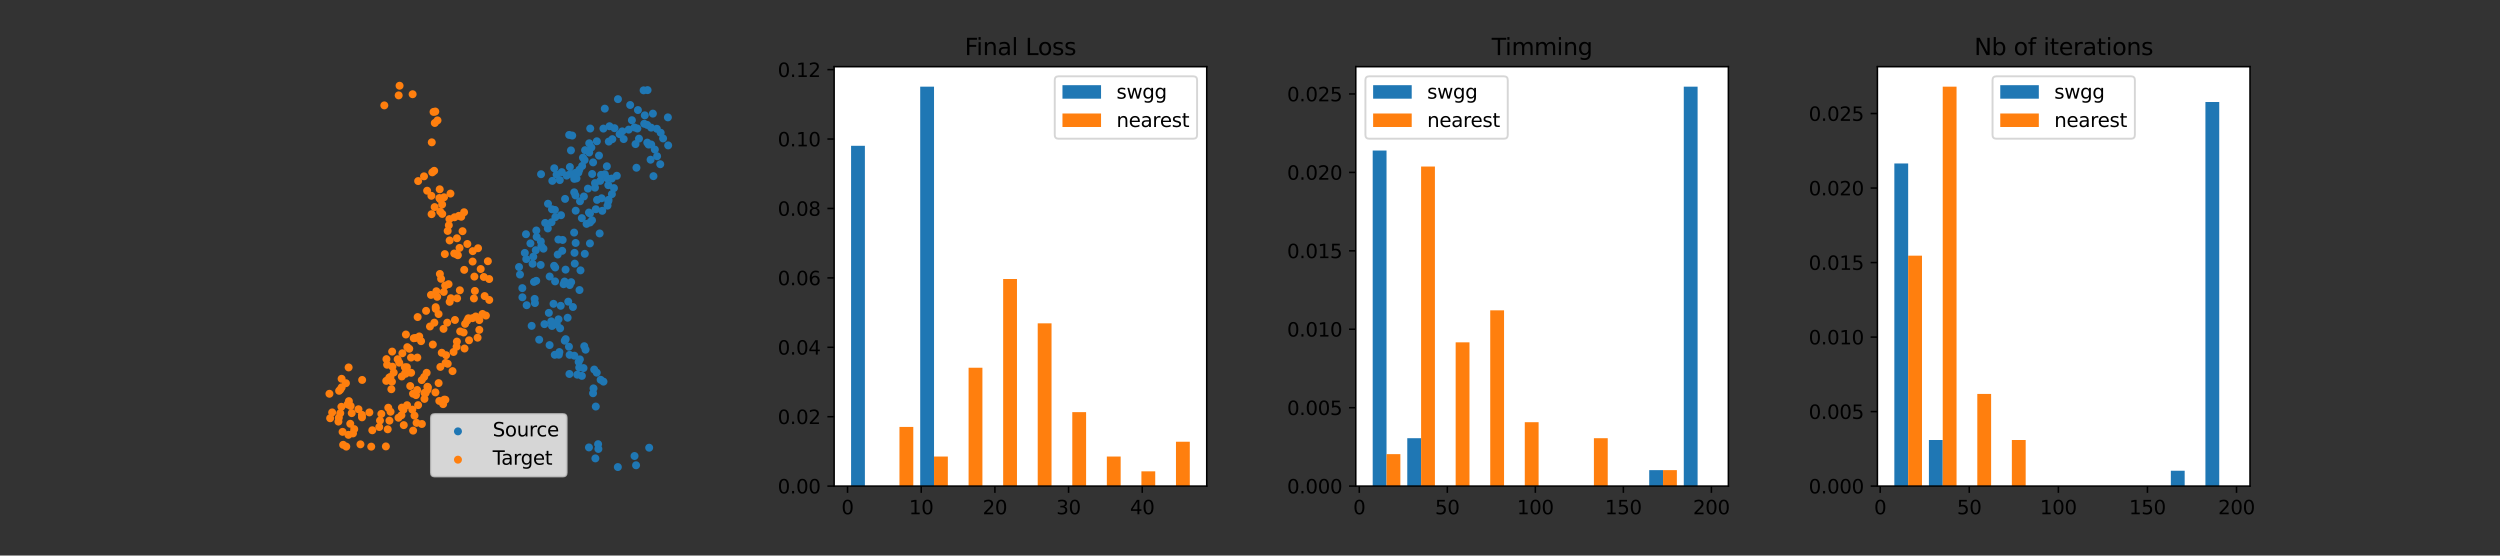 <?xml version="1.0" encoding="utf-8" standalone="no"?>
<!DOCTYPE svg PUBLIC "-//W3C//DTD SVG 1.1//EN"
  "http://www.w3.org/Graphics/SVG/1.1/DTD/svg11.dtd">
<svg xmlns:xlink="http://www.w3.org/1999/xlink" width="1296pt" height="288pt" viewBox="0 0 1296 288" xmlns="http://www.w3.org/2000/svg" version="1.1">
 <rect x="0" y="0" width="1296" height="288" fill="#333333" stroke="none"/>
 <defs>
  <style type="text/css">*{stroke-linejoin: round; stroke-linecap: butt}</style>
 </defs>
 <g id="figure_1">
  <g id="patch_1">
   <path d="M 0 288 
L 1296 288 
L 1296 0 
L 0 0 
L 0 288 
z
" style="fill: none"/>
  </g>
  <g id="axes_1">
   <g id="PathCollection_1">
    <defs>
     <path id="m7d33148567" d="M 0 1.581 
C 0.419 1.581 0.822 1.415 1.118 1.118 
C 1.415 0.822 1.581 0.419 1.581 0 
C 1.581 -0.419 1.415 -0.822 1.118 -1.118 
C 0.822 -1.415 0.419 -1.581 0 -1.581 
C -0.419 -1.581 -0.822 -1.415 -1.118 -1.118 
C -1.415 -0.822 -1.581 -0.419 -1.581 0 
C -1.581 0.419 -1.415 0.822 -1.118 1.118 
C -0.822 1.415 -0.419 1.581 0 1.581 
z
" style="stroke: #1f77b4"/>
    </defs>
    <g clip-path="url(#p566868020d)">
     <use xlink:href="#m7d33148567" x="297.627" y="120.571" style="fill: #1f77b4; stroke: #1f77b4"/>
     <use xlink:href="#m7d33148567" x="342.487" y="68.809" style="fill: #1f77b4; stroke: #1f77b4"/>
     <use xlink:href="#m7d33148567" x="335.551" y="73.932" style="fill: #1f77b4; stroke: #1f77b4"/>
     <use xlink:href="#m7d33148567" x="287.895" y="112.541" style="fill: #1f77b4; stroke: #1f77b4"/>
     <use xlink:href="#m7d33148567" x="295.3" y="183.96" style="fill: #1f77b4; stroke: #1f77b4"/>
     <use xlink:href="#m7d33148567" x="297.007" y="159.152" style="fill: #1f77b4; stroke: #1f77b4"/>
     <use xlink:href="#m7d33148567" x="338.456" y="58.901" style="fill: #1f77b4; stroke: #1f77b4"/>
     <use xlink:href="#m7d33148567" x="330.414" y="66.619" style="fill: #1f77b4; stroke: #1f77b4"/>
     <use xlink:href="#m7d33148567" x="304.069" y="116.061" style="fill: #1f77b4; stroke: #1f77b4"/>
     <use xlink:href="#m7d33148567" x="304.778" y="97.784" style="fill: #1f77b4; stroke: #1f77b4"/>
     <use xlink:href="#m7d33148567" x="294.942" y="179.726" style="fill: #1f77b4; stroke: #1f77b4"/>
     <use xlink:href="#m7d33148567" x="300.253" y="190.522" style="fill: #1f77b4; stroke: #1f77b4"/>
     <use xlink:href="#m7d33148567" x="295.346" y="147.767" style="fill: #1f77b4; stroke: #1f77b4"/>
     <use xlink:href="#m7d33148567" x="308.636" y="237.632" style="fill: #1f77b4; stroke: #1f77b4"/>
     <use xlink:href="#m7d33148567" x="302.206" y="81.728" style="fill: #1f77b4; stroke: #1f77b4"/>
     <use xlink:href="#m7d33148567" x="337.535" y="66.163" style="fill: #1f77b4; stroke: #1f77b4"/>
     <use xlink:href="#m7d33148567" x="336.532" y="232.098" style="fill: #1f77b4; stroke: #1f77b4"/>
     <use xlink:href="#m7d33148567" x="305.45" y="74.277" style="fill: #1f77b4; stroke: #1f77b4"/>
     <use xlink:href="#m7d33148567" x="290.672" y="158.524" style="fill: #1f77b4; stroke: #1f77b4"/>
     <use xlink:href="#m7d33148567" x="272.665" y="121.414" style="fill: #1f77b4; stroke: #1f77b4"/>
     <use xlink:href="#m7d33148567" x="298.41" y="125.946" style="fill: #1f77b4; stroke: #1f77b4"/>
     <use xlink:href="#m7d33148567" x="289.123" y="131.952" style="fill: #1f77b4; stroke: #1f77b4"/>
     <use xlink:href="#m7d33148567" x="296.1" y="146.286" style="fill: #1f77b4; stroke: #1f77b4"/>
     <use xlink:href="#m7d33148567" x="290.362" y="170.216" style="fill: #1f77b4; stroke: #1f77b4"/>
     <use xlink:href="#m7d33148567" x="287.82" y="138.657" style="fill: #1f77b4; stroke: #1f77b4"/>
     <use xlink:href="#m7d33148567" x="274.975" y="126.171" style="fill: #1f77b4; stroke: #1f77b4"/>
     <use xlink:href="#m7d33148567" x="309.352" y="193.196" style="fill: #1f77b4; stroke: #1f77b4"/>
     <use xlink:href="#m7d33148567" x="317.21" y="100.63" style="fill: #1f77b4; stroke: #1f77b4"/>
     <use xlink:href="#m7d33148567" x="285.912" y="115.216" style="fill: #1f77b4; stroke: #1f77b4"/>
     <use xlink:href="#m7d33148567" x="312.842" y="197.837" style="fill: #1f77b4; stroke: #1f77b4"/>
     <use xlink:href="#m7d33148567" x="292.766" y="176.616" style="fill: #1f77b4; stroke: #1f77b4"/>
     <use xlink:href="#m7d33148567" x="298.436" y="109.22" style="fill: #1f77b4; stroke: #1f77b4"/>
     <use xlink:href="#m7d33148567" x="313.525" y="56.32" style="fill: #1f77b4; stroke: #1f77b4"/>
     <use xlink:href="#m7d33148567" x="295.675" y="90.121" style="fill: #1f77b4; stroke: #1f77b4"/>
     <use xlink:href="#m7d33148567" x="328.943" y="236.39" style="fill: #1f77b4; stroke: #1f77b4"/>
     <use xlink:href="#m7d33148567" x="283.986" y="118.433" style="fill: #1f77b4; stroke: #1f77b4"/>
     <use xlink:href="#m7d33148567" x="343.748" y="71.765" style="fill: #1f77b4; stroke: #1f77b4"/>
     <use xlink:href="#m7d33148567" x="311.857" y="102.786" style="fill: #1f77b4; stroke: #1f77b4"/>
     <use xlink:href="#m7d33148567" x="299.96" y="187.616" style="fill: #1f77b4; stroke: #1f77b4"/>
     <use xlink:href="#m7d33148567" x="314.934" y="106.6" style="fill: #1f77b4; stroke: #1f77b4"/>
     <use xlink:href="#m7d33148567" x="291.68" y="124.396" style="fill: #1f77b4; stroke: #1f77b4"/>
     <use xlink:href="#m7d33148567" x="331.245" y="71.876" style="fill: #1f77b4; stroke: #1f77b4"/>
     <use xlink:href="#m7d33148567" x="310.053" y="230.259" style="fill: #1f77b4; stroke: #1f77b4"/>
     <use xlink:href="#m7d33148567" x="326.681" y="54.431" style="fill: #1f77b4; stroke: #1f77b4"/>
     <use xlink:href="#m7d33148567" x="295.978" y="77.974" style="fill: #1f77b4; stroke: #1f77b4"/>
     <use xlink:href="#m7d33148567" x="298.859" y="92.477" style="fill: #1f77b4; stroke: #1f77b4"/>
     <use xlink:href="#m7d33148567" x="302.88" y="179.466" style="fill: #1f77b4; stroke: #1f77b4"/>
     <use xlink:href="#m7d33148567" x="278.03" y="119.48" style="fill: #1f77b4; stroke: #1f77b4"/>
     <use xlink:href="#m7d33148567" x="298.936" y="89.658" style="fill: #1f77b4; stroke: #1f77b4"/>
     <use xlink:href="#m7d33148567" x="294.258" y="164.716" style="fill: #1f77b4; stroke: #1f77b4"/>
     <use xlink:href="#m7d33148567" x="292.177" y="147.332" style="fill: #1f77b4; stroke: #1f77b4"/>
     <use xlink:href="#m7d33148567" x="284.51" y="162.195" style="fill: #1f77b4; stroke: #1f77b4"/>
     <use xlink:href="#m7d33148567" x="314.598" y="86.195" style="fill: #1f77b4; stroke: #1f77b4"/>
     <use xlink:href="#m7d33148567" x="329.936" y="86.96" style="fill: #1f77b4; stroke: #1f77b4"/>
     <use xlink:href="#m7d33148567" x="297.666" y="99.697" style="fill: #1f77b4; stroke: #1f77b4"/>
     <use xlink:href="#m7d33148567" x="303.059" y="82.978" style="fill: #1f77b4; stroke: #1f77b4"/>
     <use xlink:href="#m7d33148567" x="277.161" y="154.948" style="fill: #1f77b4; stroke: #1f77b4"/>
     <use xlink:href="#m7d33148567" x="292.931" y="103.108" style="fill: #1f77b4; stroke: #1f77b4"/>
     <use xlink:href="#m7d33148567" x="286.321" y="93.759" style="fill: #1f77b4; stroke: #1f77b4"/>
     <use xlink:href="#m7d33148567" x="318.571" y="66.453" style="fill: #1f77b4; stroke: #1f77b4"/>
     <use xlink:href="#m7d33148567" x="295.424" y="86.556" style="fill: #1f77b4; stroke: #1f77b4"/>
     <use xlink:href="#m7d33148567" x="307.431" y="203.851" style="fill: #1f77b4; stroke: #1f77b4"/>
     <use xlink:href="#m7d33148567" x="346.374" y="75.373" style="fill: #1f77b4; stroke: #1f77b4"/>
     <use xlink:href="#m7d33148567" x="297.679" y="92.709" style="fill: #1f77b4; stroke: #1f77b4"/>
     <use xlink:href="#m7d33148567" x="305.454" y="79.071" style="fill: #1f77b4; stroke: #1f77b4"/>
     <use xlink:href="#m7d33148567" x="288.534" y="90.523" style="fill: #1f77b4; stroke: #1f77b4"/>
     <use xlink:href="#m7d33148567" x="285.774" y="166.601" style="fill: #1f77b4; stroke: #1f77b4"/>
     <use xlink:href="#m7d33148567" x="340.499" y="66.766" style="fill: #1f77b4; stroke: #1f77b4"/>
     <use xlink:href="#m7d33148567" x="289.703" y="183.887" style="fill: #1f77b4; stroke: #1f77b4"/>
     <use xlink:href="#m7d33148567" x="334.257" y="59.783" style="fill: #1f77b4; stroke: #1f77b4"/>
     <use xlink:href="#m7d33148567" x="306.567" y="76.458" style="fill: #1f77b4; stroke: #1f77b4"/>
     <use xlink:href="#m7d33148567" x="270.818" y="154.12" style="fill: #1f77b4; stroke: #1f77b4"/>
     <use xlink:href="#m7d33148567" x="286.943" y="157.502" style="fill: #1f77b4; stroke: #1f77b4"/>
     <use xlink:href="#m7d33148567" x="282.249" y="168.04" style="fill: #1f77b4; stroke: #1f77b4"/>
     <use xlink:href="#m7d33148567" x="299.265" y="194.233" style="fill: #1f77b4; stroke: #1f77b4"/>
     <use xlink:href="#m7d33148567" x="305.821" y="126.18" style="fill: #1f77b4; stroke: #1f77b4"/>
     <use xlink:href="#m7d33148567" x="286.161" y="168.986" style="fill: #1f77b4; stroke: #1f77b4"/>
     <use xlink:href="#m7d33148567" x="312.801" y="66.657" style="fill: #1f77b4; stroke: #1f77b4"/>
     <use xlink:href="#m7d33148567" x="301.785" y="86.035" style="fill: #1f77b4; stroke: #1f77b4"/>
     <use xlink:href="#m7d33148567" x="279.512" y="176.093" style="fill: #1f77b4; stroke: #1f77b4"/>
     <use xlink:href="#m7d33148567" x="284.952" y="143.344" style="fill: #1f77b4; stroke: #1f77b4"/>
     <use xlink:href="#m7d33148567" x="292.674" y="145.954" style="fill: #1f77b4; stroke: #1f77b4"/>
     <use xlink:href="#m7d33148567" x="346.233" y="60.84" style="fill: #1f77b4; stroke: #1f77b4"/>
     <use xlink:href="#m7d33148567" x="276.449" y="133.057" style="fill: #1f77b4; stroke: #1f77b4"/>
     <use xlink:href="#m7d33148567" x="335.536" y="64.768" style="fill: #1f77b4; stroke: #1f77b4"/>
     <use xlink:href="#m7d33148567" x="319.754" y="91.116" style="fill: #1f77b4; stroke: #1f77b4"/>
     <use xlink:href="#m7d33148567" x="287.33" y="87.224" style="fill: #1f77b4; stroke: #1f77b4"/>
     <use xlink:href="#m7d33148567" x="270.78" y="149.363" style="fill: #1f77b4; stroke: #1f77b4"/>
     <use xlink:href="#m7d33148567" x="301.618" y="113.092" style="fill: #1f77b4; stroke: #1f77b4"/>
     <use xlink:href="#m7d33148567" x="301.644" y="194.852" style="fill: #1f77b4; stroke: #1f77b4"/>
     <use xlink:href="#m7d33148567" x="287.656" y="108.824" style="fill: #1f77b4; stroke: #1f77b4"/>
     <use xlink:href="#m7d33148567" x="311.579" y="90.644" style="fill: #1f77b4; stroke: #1f77b4"/>
     <use xlink:href="#m7d33148567" x="308.856" y="210.749" style="fill: #1f77b4; stroke: #1f77b4"/>
     <use xlink:href="#m7d33148567" x="284.91" y="178.89" style="fill: #1f77b4; stroke: #1f77b4"/>
     <use xlink:href="#m7d33148567" x="295.193" y="193.869" style="fill: #1f77b4; stroke: #1f77b4"/>
     <use xlink:href="#m7d33148567" x="296.645" y="70.276" style="fill: #1f77b4; stroke: #1f77b4"/>
     <use xlink:href="#m7d33148567" x="335.706" y="46.712" style="fill: #1f77b4; stroke: #1f77b4"/>
     <use xlink:href="#m7d33148567" x="269.062" y="138.421" style="fill: #1f77b4; stroke: #1f77b4"/>
     <use xlink:href="#m7d33148567" x="303.313" y="77.844" style="fill: #1f77b4; stroke: #1f77b4"/>
     <use xlink:href="#m7d33148567" x="327.574" y="62.317" style="fill: #1f77b4; stroke: #1f77b4"/>
     <use xlink:href="#m7d33148567" x="287.242" y="137.793" style="fill: #1f77b4; stroke: #1f77b4"/>
     <use xlink:href="#m7d33148567" x="308.037" y="191.569" style="fill: #1f77b4; stroke: #1f77b4"/>
     <use xlink:href="#m7d33148567" x="337.271" y="82.79" style="fill: #1f77b4; stroke: #1f77b4"/>
     <use xlink:href="#m7d33148567" x="277.978" y="145.565" style="fill: #1f77b4; stroke: #1f77b4"/>
     <use xlink:href="#m7d33148567" x="278.209" y="122.816" style="fill: #1f77b4; stroke: #1f77b4"/>
     <use xlink:href="#m7d33148567" x="300.667" y="104.324" style="fill: #1f77b4; stroke: #1f77b4"/>
     <use xlink:href="#m7d33148567" x="298.17" y="89.675" style="fill: #1f77b4; stroke: #1f77b4"/>
     <use xlink:href="#m7d33148567" x="305.307" y="110.177" style="fill: #1f77b4; stroke: #1f77b4"/>
     <use xlink:href="#m7d33148567" x="318.272" y="97.502" style="fill: #1f77b4; stroke: #1f77b4"/>
     <use xlink:href="#m7d33148567" x="293.189" y="139.777" style="fill: #1f77b4; stroke: #1f77b4"/>
     <use xlink:href="#m7d33148567" x="338.754" y="91.313" style="fill: #1f77b4; stroke: #1f77b4"/>
     <use xlink:href="#m7d33148567" x="277.731" y="129.724" style="fill: #1f77b4; stroke: #1f77b4"/>
     <use xlink:href="#m7d33148567" x="290.196" y="93.358" style="fill: #1f77b4; stroke: #1f77b4"/>
     <use xlink:href="#m7d33148567" x="310.861" y="121.013" style="fill: #1f77b4; stroke: #1f77b4"/>
     <use xlink:href="#m7d33148567" x="329.735" y="241.197" style="fill: #1f77b4; stroke: #1f77b4"/>
     <use xlink:href="#m7d33148567" x="300.609" y="186.302" style="fill: #1f77b4; stroke: #1f77b4"/>
     <use xlink:href="#m7d33148567" x="323.312" y="72.089" style="fill: #1f77b4; stroke: #1f77b4"/>
     <use xlink:href="#m7d33148567" x="310.204" y="232.736" style="fill: #1f77b4; stroke: #1f77b4"/>
     <use xlink:href="#m7d33148567" x="298.331" y="101.299" style="fill: #1f77b4; stroke: #1f77b4"/>
     <use xlink:href="#m7d33148567" x="315.595" y="73.393" style="fill: #1f77b4; stroke: #1f77b4"/>
     <use xlink:href="#m7d33148567" x="342.28" y="85.139" style="fill: #1f77b4; stroke: #1f77b4"/>
     <use xlink:href="#m7d33148567" x="333.638" y="46.83" style="fill: #1f77b4; stroke: #1f77b4"/>
     <use xlink:href="#m7d33148567" x="306.904" y="114.212" style="fill: #1f77b4; stroke: #1f77b4"/>
     <use xlink:href="#m7d33148567" x="340.644" y="80.991" style="fill: #1f77b4; stroke: #1f77b4"/>
     <use xlink:href="#m7d33148567" x="289.979" y="182.502" style="fill: #1f77b4; stroke: #1f77b4"/>
     <use xlink:href="#m7d33148567" x="269.564" y="142.327" style="fill: #1f77b4; stroke: #1f77b4"/>
     <use xlink:href="#m7d33148567" x="291.217" y="89.224" style="fill: #1f77b4; stroke: #1f77b4"/>
     <use xlink:href="#m7d33148567" x="330.693" y="57.045" style="fill: #1f77b4; stroke: #1f77b4"/>
     <use xlink:href="#m7d33148567" x="272.8" y="134.306" style="fill: #1f77b4; stroke: #1f77b4"/>
     <use xlink:href="#m7d33148567" x="308.445" y="97.281" style="fill: #1f77b4; stroke: #1f77b4"/>
     <use xlink:href="#m7d33148567" x="293.739" y="91.027" style="fill: #1f77b4; stroke: #1f77b4"/>
     <use xlink:href="#m7d33148567" x="305.904" y="115.317" style="fill: #1f77b4; stroke: #1f77b4"/>
     <use xlink:href="#m7d33148567" x="297.952" y="136.667" style="fill: #1f77b4; stroke: #1f77b4"/>
     <use xlink:href="#m7d33148567" x="307.455" y="84.181" style="fill: #1f77b4; stroke: #1f77b4"/>
     <use xlink:href="#m7d33148567" x="328.887" y="66.065" style="fill: #1f77b4; stroke: #1f77b4"/>
     <use xlink:href="#m7d33148567" x="280.36" y="125.155" style="fill: #1f77b4; stroke: #1f77b4"/>
     <use xlink:href="#m7d33148567" x="305.307" y="231.943" style="fill: #1f77b4; stroke: #1f77b4"/>
     <use xlink:href="#m7d33148567" x="305.969" y="66.629" style="fill: #1f77b4; stroke: #1f77b4"/>
     <use xlink:href="#m7d33148567" x="287.59" y="183.928" style="fill: #1f77b4; stroke: #1f77b4"/>
     <use xlink:href="#m7d33148567" x="311.137" y="93.765" style="fill: #1f77b4; stroke: #1f77b4"/>
     <use xlink:href="#m7d33148567" x="310.517" y="80.656" style="fill: #1f77b4; stroke: #1f77b4"/>
     <use xlink:href="#m7d33148567" x="308.446" y="94.914" style="fill: #1f77b4; stroke: #1f77b4"/>
     <use xlink:href="#m7d33148567" x="300.332" y="87.988" style="fill: #1f77b4; stroke: #1f77b4"/>
     <use xlink:href="#m7d33148567" x="312.213" y="109.287" style="fill: #1f77b4; stroke: #1f77b4"/>
     <use xlink:href="#m7d33148567" x="315.461" y="103.598" style="fill: #1f77b4; stroke: #1f77b4"/>
     <use xlink:href="#m7d33148567" x="321.182" y="69.52" style="fill: #1f77b4; stroke: #1f77b4"/>
     <use xlink:href="#m7d33148567" x="320.289" y="242.116" style="fill: #1f77b4; stroke: #1f77b4"/>
     <use xlink:href="#m7d33148567" x="297.75" y="184.388" style="fill: #1f77b4; stroke: #1f77b4"/>
     <use xlink:href="#m7d33148567" x="291.457" y="130.025" style="fill: #1f77b4; stroke: #1f77b4"/>
     <use xlink:href="#m7d33148567" x="311.371" y="196.87" style="fill: #1f77b4; stroke: #1f77b4"/>
     <use xlink:href="#m7d33148567" x="320.348" y="51.394" style="fill: #1f77b4; stroke: #1f77b4"/>
     <use xlink:href="#m7d33148567" x="300.932" y="140.151" style="fill: #1f77b4; stroke: #1f77b4"/>
     <use xlink:href="#m7d33148567" x="297.832" y="131.077" style="fill: #1f77b4; stroke: #1f77b4"/>
     <use xlink:href="#m7d33148567" x="329.454" y="74.693" style="fill: #1f77b4; stroke: #1f77b4"/>
     <use xlink:href="#m7d33148567" x="302.506" y="190.808" style="fill: #1f77b4; stroke: #1f77b4"/>
     <use xlink:href="#m7d33148567" x="280.631" y="127.565" style="fill: #1f77b4; stroke: #1f77b4"/>
     <use xlink:href="#m7d33148567" x="339.469" y="77.531" style="fill: #1f77b4; stroke: #1f77b4"/>
     <use xlink:href="#m7d33148567" x="294.58" y="156.382" style="fill: #1f77b4; stroke: #1f77b4"/>
     <use xlink:href="#m7d33148567" x="276.815" y="146.136" style="fill: #1f77b4; stroke: #1f77b4"/>
     <use xlink:href="#m7d33148567" x="315.317" y="104.385" style="fill: #1f77b4; stroke: #1f77b4"/>
     <use xlink:href="#m7d33148567" x="277.311" y="157.105" style="fill: #1f77b4; stroke: #1f77b4"/>
     <use xlink:href="#m7d33148567" x="280.282" y="137.342" style="fill: #1f77b4; stroke: #1f77b4"/>
     <use xlink:href="#m7d33148567" x="317.15" y="92.573" style="fill: #1f77b4; stroke: #1f77b4"/>
     <use xlink:href="#m7d33148567" x="273.019" y="158.212" style="fill: #1f77b4; stroke: #1f77b4"/>
     <use xlink:href="#m7d33148567" x="295.06" y="69.94" style="fill: #1f77b4; stroke: #1f77b4"/>
     <use xlink:href="#m7d33148567" x="282.613" y="115.56" style="fill: #1f77b4; stroke: #1f77b4"/>
     <use xlink:href="#m7d33148567" x="305.861" y="110.647" style="fill: #1f77b4; stroke: #1f77b4"/>
     <use xlink:href="#m7d33148567" x="289.53" y="165.533" style="fill: #1f77b4; stroke: #1f77b4"/>
     <use xlink:href="#m7d33148567" x="308.883" y="108.478" style="fill: #1f77b4; stroke: #1f77b4"/>
     <use xlink:href="#m7d33148567" x="302.692" y="101.845" style="fill: #1f77b4; stroke: #1f77b4"/>
     <use xlink:href="#m7d33148567" x="306.968" y="90.192" style="fill: #1f77b4; stroke: #1f77b4"/>
     <use xlink:href="#m7d33148567" x="317.437" y="72.122" style="fill: #1f77b4; stroke: #1f77b4"/>
     <use xlink:href="#m7d33148567" x="281.732" y="128.921" style="fill: #1f77b4; stroke: #1f77b4"/>
     <use xlink:href="#m7d33148567" x="309.505" y="103.624" style="fill: #1f77b4; stroke: #1f77b4"/>
     <use xlink:href="#m7d33148567" x="309.396" y="73.232" style="fill: #1f77b4; stroke: #1f77b4"/>
     <use xlink:href="#m7d33148567" x="290.832" y="111.558" style="fill: #1f77b4; stroke: #1f77b4"/>
     <use xlink:href="#m7d33148567" x="293.249" y="175.812" style="fill: #1f77b4; stroke: #1f77b4"/>
     <use xlink:href="#m7d33148567" x="307.669" y="201.33" style="fill: #1f77b4; stroke: #1f77b4"/>
     <use xlink:href="#m7d33148567" x="333.961" y="64.158" style="fill: #1f77b4; stroke: #1f77b4"/>
     <use xlink:href="#m7d33148567" x="303.157" y="131.582" style="fill: #1f77b4; stroke: #1f77b4"/>
     <use xlink:href="#m7d33148567" x="280.479" y="90.309" style="fill: #1f77b4; stroke: #1f77b4"/>
     <use xlink:href="#m7d33148567" x="322.554" y="68.104" style="fill: #1f77b4; stroke: #1f77b4"/>
     <use xlink:href="#m7d33148567" x="337.596" y="74.912" style="fill: #1f77b4; stroke: #1f77b4"/>
     <use xlink:href="#m7d33148567" x="272.063" y="131.107" style="fill: #1f77b4; stroke: #1f77b4"/>
     <use xlink:href="#m7d33148567" x="315.956" y="65.438" style="fill: #1f77b4; stroke: #1f77b4"/>
     <use xlink:href="#m7d33148567" x="284.081" y="105.621" style="fill: #1f77b4; stroke: #1f77b4"/>
     <use xlink:href="#m7d33148567" x="300.416" y="150.359" style="fill: #1f77b4; stroke: #1f77b4"/>
     <use xlink:href="#m7d33148567" x="275.608" y="168.928" style="fill: #1f77b4; stroke: #1f77b4"/>
     <use xlink:href="#m7d33148567" x="289.469" y="124.173" style="fill: #1f77b4; stroke: #1f77b4"/>
     <use xlink:href="#m7d33148567" x="315.343" y="95.99" style="fill: #1f77b4; stroke: #1f77b4"/>
     <use xlink:href="#m7d33148567" x="314.659" y="92.371" style="fill: #1f77b4; stroke: #1f77b4"/>
     <use xlink:href="#m7d33148567" x="287.757" y="145.867" style="fill: #1f77b4; stroke: #1f77b4"/>
     <use xlink:href="#m7d33148567" x="288.661" y="168.19" style="fill: #1f77b4; stroke: #1f77b4"/>
     <use xlink:href="#m7d33148567" x="276.093" y="136.738" style="fill: #1f77b4; stroke: #1f77b4"/>
     <use xlink:href="#m7d33148567" x="325.928" y="67.192" style="fill: #1f77b4; stroke: #1f77b4"/>
     <use xlink:href="#m7d33148567" x="313.535" y="90.341" style="fill: #1f77b4; stroke: #1f77b4"/>
     <use xlink:href="#m7d33148567" x="299.832" y="89.516" style="fill: #1f77b4; stroke: #1f77b4"/>
     <use xlink:href="#m7d33148567" x="336.219" y="74.932" style="fill: #1f77b4; stroke: #1f77b4"/>
     <use xlink:href="#m7d33148567" x="286.132" y="108.48" style="fill: #1f77b4; stroke: #1f77b4"/>
     <use xlink:href="#m7d33148567" x="303.552" y="181.276" style="fill: #1f77b4; stroke: #1f77b4"/>
    </g>
   </g>
   <g id="PathCollection_2">
    <defs>
     <path id="m4a2fa7a30d" d="M 0 1.581 
C 0.419 1.581 0.822 1.415 1.118 1.118 
C 1.415 0.822 1.581 0.419 1.581 0 
C 1.581 -0.419 1.415 -0.822 1.118 -1.118 
C 0.822 -1.415 0.419 -1.581 0 -1.581 
C -0.419 -1.581 -0.822 -1.415 -1.118 -1.118 
C -1.415 -0.822 -1.581 -0.419 -1.581 0 
C -1.581 0.419 -1.415 0.822 -1.118 1.118 
C -0.822 1.415 -0.419 1.581 0 1.581 
z
" style="stroke: #ff7f0e"/>
    </defs>
    <g clip-path="url(#p566868020d)">
     <use xlink:href="#m4a2fa7a30d" x="222.892" y="169.247" style="fill: #ff7f0e; stroke: #ff7f0e"/>
     <use xlink:href="#m4a2fa7a30d" x="172.189" y="213.802" style="fill: #ff7f0e; stroke: #ff7f0e"/>
     <use xlink:href="#m4a2fa7a30d" x="176.975" y="210.882" style="fill: #ff7f0e; stroke: #ff7f0e"/>
     <use xlink:href="#m4a2fa7a30d" x="231.256" y="184.141" style="fill: #ff7f0e; stroke: #ff7f0e"/>
     <use xlink:href="#m4a2fa7a30d" x="235.612" y="112.633" style="fill: #ff7f0e; stroke: #ff7f0e"/>
     <use xlink:href="#m4a2fa7a30d" x="230.597" y="131.723" style="fill: #ff7f0e; stroke: #ff7f0e"/>
     <use xlink:href="#m4a2fa7a30d" x="177.588" y="223.881" style="fill: #ff7f0e; stroke: #ff7f0e"/>
     <use xlink:href="#m4a2fa7a30d" x="181.579" y="219.688" style="fill: #ff7f0e; stroke: #ff7f0e"/>
     <use xlink:href="#m4a2fa7a30d" x="215.429" y="175.209" style="fill: #ff7f0e; stroke: #ff7f0e"/>
     <use xlink:href="#m4a2fa7a30d" x="209.868" y="190.382" style="fill: #ff7f0e; stroke: #ff7f0e"/>
     <use xlink:href="#m4a2fa7a30d" x="232.973" y="113.577" style="fill: #ff7f0e; stroke: #ff7f0e"/>
     <use xlink:href="#m4a2fa7a30d" x="229.208" y="106.004" style="fill: #ff7f0e; stroke: #ff7f0e"/>
     <use xlink:href="#m4a2fa7a30d" x="226.64" y="153.869" style="fill: #ff7f0e; stroke: #ff7f0e"/>
     <use xlink:href="#m4a2fa7a30d" x="225.649" y="57.815" style="fill: #ff7f0e; stroke: #ff7f0e"/>
     <use xlink:href="#m4a2fa7a30d" x="213.754" y="212.349" style="fill: #ff7f0e; stroke: #ff7f0e"/>
     <use xlink:href="#m4a2fa7a30d" x="176.393" y="214.188" style="fill: #ff7f0e; stroke: #ff7f0e"/>
     <use xlink:href="#m4a2fa7a30d" x="199.23" y="54.636" style="fill: #ff7f0e; stroke: #ff7f0e"/>
     <use xlink:href="#m4a2fa7a30d" x="211.028" y="210.051" style="fill: #ff7f0e; stroke: #ff7f0e"/>
     <use xlink:href="#m4a2fa7a30d" x="236.681" y="131.784" style="fill: #ff7f0e; stroke: #ff7f0e"/>
     <use xlink:href="#m4a2fa7a30d" x="247.58" y="175.059" style="fill: #ff7f0e; stroke: #ff7f0e"/>
     <use xlink:href="#m4a2fa7a30d" x="225.163" y="167.279" style="fill: #ff7f0e; stroke: #ff7f0e"/>
     <use xlink:href="#m4a2fa7a30d" x="227.346" y="162.804" style="fill: #ff7f0e; stroke: #ff7f0e"/>
     <use xlink:href="#m4a2fa7a30d" x="226.21" y="150.983" style="fill: #ff7f0e; stroke: #ff7f0e"/>
     <use xlink:href="#m4a2fa7a30d" x="236.886" y="123.506" style="fill: #ff7f0e; stroke: #ff7f0e"/>
     <use xlink:href="#m4a2fa7a30d" x="233.1" y="156.48" style="fill: #ff7f0e; stroke: #ff7f0e"/>
     <use xlink:href="#m4a2fa7a30d" x="248.471" y="171.005" style="fill: #ff7f0e; stroke: #ff7f0e"/>
     <use xlink:href="#m4a2fa7a30d" x="221.427" y="98.869" style="fill: #ff7f0e; stroke: #ff7f0e"/>
     <use xlink:href="#m4a2fa7a30d" x="200.331" y="186.172" style="fill: #ff7f0e; stroke: #ff7f0e"/>
     <use xlink:href="#m4a2fa7a30d" x="236.699" y="179.739" style="fill: #ff7f0e; stroke: #ff7f0e"/>
     <use xlink:href="#m4a2fa7a30d" x="216.77" y="93.861" style="fill: #ff7f0e; stroke: #ff7f0e"/>
     <use xlink:href="#m4a2fa7a30d" x="232.073" y="119.711" style="fill: #ff7f0e; stroke: #ff7f0e"/>
     <use xlink:href="#m4a2fa7a30d" x="224.369" y="178.619" style="fill: #ff7f0e; stroke: #ff7f0e"/>
     <use xlink:href="#m4a2fa7a30d" x="200.039" y="231.424" style="fill: #ff7f0e; stroke: #ff7f0e"/>
     <use xlink:href="#m4a2fa7a30d" x="221.808" y="200.845" style="fill: #ff7f0e; stroke: #ff7f0e"/>
     <use xlink:href="#m4a2fa7a30d" x="206.676" y="49.446" style="fill: #ff7f0e; stroke: #ff7f0e"/>
     <use xlink:href="#m4a2fa7a30d" x="236.85" y="177.07" style="fill: #ff7f0e; stroke: #ff7f0e"/>
     <use xlink:href="#m4a2fa7a30d" x="175.799" y="202.6" style="fill: #ff7f0e; stroke: #ff7f0e"/>
     <use xlink:href="#m4a2fa7a30d" x="206.969" y="188.02" style="fill: #ff7f0e; stroke: #ff7f0e"/>
     <use xlink:href="#m4a2fa7a30d" x="229.274" y="110.896" style="fill: #ff7f0e; stroke: #ff7f0e"/>
     <use xlink:href="#m4a2fa7a30d" x="203.291" y="182.266" style="fill: #ff7f0e; stroke: #ff7f0e"/>
     <use xlink:href="#m4a2fa7a30d" x="229.92" y="170.487" style="fill: #ff7f0e; stroke: #ff7f0e"/>
     <use xlink:href="#m4a2fa7a30d" x="181.772" y="210.479" style="fill: #ff7f0e; stroke: #ff7f0e"/>
     <use xlink:href="#m4a2fa7a30d" x="225.396" y="63.753" style="fill: #ff7f0e; stroke: #ff7f0e"/>
     <use xlink:href="#m4a2fa7a30d" x="186.852" y="230.349" style="fill: #ff7f0e; stroke: #ff7f0e"/>
     <use xlink:href="#m4a2fa7a30d" x="218.7" y="219.79" style="fill: #ff7f0e; stroke: #ff7f0e"/>
     <use xlink:href="#m4a2fa7a30d" x="218.648" y="197.032" style="fill: #ff7f0e; stroke: #ff7f0e"/>
     <use xlink:href="#m4a2fa7a30d" x="225.326" y="107.345" style="fill: #ff7f0e; stroke: #ff7f0e"/>
     <use xlink:href="#m4a2fa7a30d" x="243.154" y="176.411" style="fill: #ff7f0e; stroke: #ff7f0e"/>
     <use xlink:href="#m4a2fa7a30d" x="220.028" y="203.694" style="fill: #ff7f0e; stroke: #ff7f0e"/>
     <use xlink:href="#m4a2fa7a30d" x="233.095" y="124.651" style="fill: #ff7f0e; stroke: #ff7f0e"/>
     <use xlink:href="#m4a2fa7a30d" x="232.533" y="147.311" style="fill: #ff7f0e; stroke: #ff7f0e"/>
     <use xlink:href="#m4a2fa7a30d" x="245.008" y="135.588" style="fill: #ff7f0e; stroke: #ff7f0e"/>
     <use xlink:href="#m4a2fa7a30d" x="202.88" y="201.768" style="fill: #ff7f0e; stroke: #ff7f0e"/>
     <use xlink:href="#m4a2fa7a30d" x="187.74" y="196.967" style="fill: #ff7f0e; stroke: #ff7f0e"/>
     <use xlink:href="#m4a2fa7a30d" x="219.893" y="195.415" style="fill: #ff7f0e; stroke: #ff7f0e"/>
     <use xlink:href="#m4a2fa7a30d" x="215.662" y="204.818" style="fill: #ff7f0e; stroke: #ff7f0e"/>
     <use xlink:href="#m4a2fa7a30d" x="245.921" y="143.39" style="fill: #ff7f0e; stroke: #ff7f0e"/>
     <use xlink:href="#m4a2fa7a30d" x="228.285" y="190.218" style="fill: #ff7f0e; stroke: #ff7f0e"/>
     <use xlink:href="#m4a2fa7a30d" x="230.264" y="207.185" style="fill: #ff7f0e; stroke: #ff7f0e"/>
     <use xlink:href="#m4a2fa7a30d" x="196.611" y="221.37" style="fill: #ff7f0e; stroke: #ff7f0e"/>
     <use xlink:href="#m4a2fa7a30d" x="220.035" y="206.796" style="fill: #ff7f0e; stroke: #ff7f0e"/>
     <use xlink:href="#m4a2fa7a30d" x="225.084" y="88.551" style="fill: #ff7f0e; stroke: #ff7f0e"/>
     <use xlink:href="#m4a2fa7a30d" x="170.78" y="204.129" style="fill: #ff7f0e; stroke: #ff7f0e"/>
     <use xlink:href="#m4a2fa7a30d" x="221.567" y="200.485" style="fill: #ff7f0e; stroke: #ff7f0e"/>
     <use xlink:href="#m4a2fa7a30d" x="209.157" y="212.365" style="fill: #ff7f0e; stroke: #ff7f0e"/>
     <use xlink:href="#m4a2fa7a30d" x="227.735" y="207.853" style="fill: #ff7f0e; stroke: #ff7f0e"/>
     <use xlink:href="#m4a2fa7a30d" x="237.36" y="132.307" style="fill: #ff7f0e; stroke: #ff7f0e"/>
     <use xlink:href="#m4a2fa7a30d" x="175.65" y="216.579" style="fill: #ff7f0e; stroke: #ff7f0e"/>
     <use xlink:href="#m4a2fa7a30d" x="240.575" y="110.022" style="fill: #ff7f0e; stroke: #ff7f0e"/>
     <use xlink:href="#m4a2fa7a30d" x="180.617" y="225.419" style="fill: #ff7f0e; stroke: #ff7f0e"/>
     <use xlink:href="#m4a2fa7a30d" x="208.1" y="215.279" style="fill: #ff7f0e; stroke: #ff7f0e"/>
     <use xlink:href="#m4a2fa7a30d" x="253.587" y="144.655" style="fill: #ff7f0e; stroke: #ff7f0e"/>
     <use xlink:href="#m4a2fa7a30d" x="240.647" y="139.89" style="fill: #ff7f0e; stroke: #ff7f0e"/>
     <use xlink:href="#m4a2fa7a30d" x="245.068" y="130.188" style="fill: #ff7f0e; stroke: #ff7f0e"/>
     <use xlink:href="#m4a2fa7a30d" x="230.177" y="102.269" style="fill: #ff7f0e; stroke: #ff7f0e"/>
     <use xlink:href="#m4a2fa7a30d" x="216.503" y="164.361" style="fill: #ff7f0e; stroke: #ff7f0e"/>
     <use xlink:href="#m4a2fa7a30d" x="242.278" y="126.476" style="fill: #ff7f0e; stroke: #ff7f0e"/>
     <use xlink:href="#m4a2fa7a30d" x="201.885" y="218.071" style="fill: #ff7f0e; stroke: #ff7f0e"/>
     <use xlink:href="#m4a2fa7a30d" x="216.746" y="210.025" style="fill: #ff7f0e; stroke: #ff7f0e"/>
     <use xlink:href="#m4a2fa7a30d" x="247.813" y="128.687" style="fill: #ff7f0e; stroke: #ff7f0e"/>
     <use xlink:href="#m4a2fa7a30d" x="236.96" y="154.653" style="fill: #ff7f0e; stroke: #ff7f0e"/>
     <use xlink:href="#m4a2fa7a30d" x="230.753" y="148.033" style="fill: #ff7f0e; stroke: #ff7f0e"/>
     <use xlink:href="#m4a2fa7a30d" x="171.145" y="216.815" style="fill: #ff7f0e; stroke: #ff7f0e"/>
     <use xlink:href="#m4a2fa7a30d" x="246.616" y="164.058" style="fill: #ff7f0e; stroke: #ff7f0e"/>
     <use xlink:href="#m4a2fa7a30d" x="175.441" y="218.555" style="fill: #ff7f0e; stroke: #ff7f0e"/>
     <use xlink:href="#m4a2fa7a30d" x="201.103" y="197.064" style="fill: #ff7f0e; stroke: #ff7f0e"/>
     <use xlink:href="#m4a2fa7a30d" x="229.729" y="209.501" style="fill: #ff7f0e; stroke: #ff7f0e"/>
     <use xlink:href="#m4a2fa7a30d" x="251.247" y="153.471" style="fill: #ff7f0e; stroke: #ff7f0e"/>
     <use xlink:href="#m4a2fa7a30d" x="217.336" y="174.409" style="fill: #ff7f0e; stroke: #ff7f0e"/>
     <use xlink:href="#m4a2fa7a30d" x="227.786" y="102.66" style="fill: #ff7f0e; stroke: #ff7f0e"/>
     <use xlink:href="#m4a2fa7a30d" x="232.102" y="188.582" style="fill: #ff7f0e; stroke: #ff7f0e"/>
     <use xlink:href="#m4a2fa7a30d" x="203.183" y="197.861" style="fill: #ff7f0e; stroke: #ff7f0e"/>
     <use xlink:href="#m4a2fa7a30d" x="223.825" y="73.784" style="fill: #ff7f0e; stroke: #ff7f0e"/>
     <use xlink:href="#m4a2fa7a30d" x="239.778" y="119.845" style="fill: #ff7f0e; stroke: #ff7f0e"/>
     <use xlink:href="#m4a2fa7a30d" x="233.515" y="100.359" style="fill: #ff7f0e; stroke: #ff7f0e"/>
     <use xlink:href="#m4a2fa7a30d" x="215.947" y="219.218" style="fill: #ff7f0e; stroke: #ff7f0e"/>
     <use xlink:href="#m4a2fa7a30d" x="177.886" y="230.594" style="fill: #ff7f0e; stroke: #ff7f0e"/>
     <use xlink:href="#m4a2fa7a30d" x="250.126" y="162.748" style="fill: #ff7f0e; stroke: #ff7f0e"/>
     <use xlink:href="#m4a2fa7a30d" x="214.875" y="215.46" style="fill: #ff7f0e; stroke: #ff7f0e"/>
     <use xlink:href="#m4a2fa7a30d" x="183.632" y="222.454" style="fill: #ff7f0e; stroke: #ff7f0e"/>
     <use xlink:href="#m4a2fa7a30d" x="233.728" y="154.602" style="fill: #ff7f0e; stroke: #ff7f0e"/>
     <use xlink:href="#m4a2fa7a30d" x="223.627" y="101.51" style="fill: #ff7f0e; stroke: #ff7f0e"/>
     <use xlink:href="#m4a2fa7a30d" x="179.329" y="198.641" style="fill: #ff7f0e; stroke: #ff7f0e"/>
     <use xlink:href="#m4a2fa7a30d" x="245.682" y="154.714" style="fill: #ff7f0e; stroke: #ff7f0e"/>
     <use xlink:href="#m4a2fa7a30d" x="240.807" y="180.669" style="fill: #ff7f0e; stroke: #ff7f0e"/>
     <use xlink:href="#m4a2fa7a30d" x="216.339" y="185.357" style="fill: #ff7f0e; stroke: #ff7f0e"/>
     <use xlink:href="#m4a2fa7a30d" x="220.627" y="203.797" style="fill: #ff7f0e; stroke: #ff7f0e"/>
     <use xlink:href="#m4a2fa7a30d" x="211.149" y="179.969" style="fill: #ff7f0e; stroke: #ff7f0e"/>
     <use xlink:href="#m4a2fa7a30d" x="200.671" y="189.08" style="fill: #ff7f0e; stroke: #ff7f0e"/>
     <use xlink:href="#m4a2fa7a30d" x="230.048" y="151.33" style="fill: #ff7f0e; stroke: #ff7f0e"/>
     <use xlink:href="#m4a2fa7a30d" x="180.729" y="190.474" style="fill: #ff7f0e; stroke: #ff7f0e"/>
     <use xlink:href="#m4a2fa7a30d" x="242.187" y="166.236" style="fill: #ff7f0e; stroke: #ff7f0e"/>
     <use xlink:href="#m4a2fa7a30d" x="227.374" y="198.603" style="fill: #ff7f0e; stroke: #ff7f0e"/>
     <use xlink:href="#m4a2fa7a30d" x="210.417" y="173.407" style="fill: #ff7f0e; stroke: #ff7f0e"/>
     <use xlink:href="#m4a2fa7a30d" x="207.138" y="44.444" style="fill: #ff7f0e; stroke: #ff7f0e"/>
     <use xlink:href="#m4a2fa7a30d" x="228.204" y="103.286" style="fill: #ff7f0e; stroke: #ff7f0e"/>
     <use xlink:href="#m4a2fa7a30d" x="191.471" y="213.795" style="fill: #ff7f0e; stroke: #ff7f0e"/>
     <use xlink:href="#m4a2fa7a30d" x="224.74" y="58.02" style="fill: #ff7f0e; stroke: #ff7f0e"/>
     <use xlink:href="#m4a2fa7a30d" x="221.176" y="193.258" style="fill: #ff7f0e; stroke: #ff7f0e"/>
     <use xlink:href="#m4a2fa7a30d" x="201.282" y="211.36" style="fill: #ff7f0e; stroke: #ff7f0e"/>
     <use xlink:href="#m4a2fa7a30d" x="177.091" y="196.367" style="fill: #ff7f0e; stroke: #ff7f0e"/>
     <use xlink:href="#m4a2fa7a30d" x="179.523" y="231.522" style="fill: #ff7f0e; stroke: #ff7f0e"/>
     <use xlink:href="#m4a2fa7a30d" x="214.469" y="175.343" style="fill: #ff7f0e; stroke: #ff7f0e"/>
     <use xlink:href="#m4a2fa7a30d" x="177.129" y="200.786" style="fill: #ff7f0e; stroke: #ff7f0e"/>
     <use xlink:href="#m4a2fa7a30d" x="237.878" y="111.879" style="fill: #ff7f0e; stroke: #ff7f0e"/>
     <use xlink:href="#m4a2fa7a30d" x="253.622" y="155.495" style="fill: #ff7f0e; stroke: #ff7f0e"/>
     <use xlink:href="#m4a2fa7a30d" x="225.729" y="203.414" style="fill: #ff7f0e; stroke: #ff7f0e"/>
     <use xlink:href="#m4a2fa7a30d" x="182.996" y="224.678" style="fill: #ff7f0e; stroke: #ff7f0e"/>
     <use xlink:href="#m4a2fa7a30d" x="251.896" y="163.591" style="fill: #ff7f0e; stroke: #ff7f0e"/>
     <use xlink:href="#m4a2fa7a30d" x="210.034" y="193.349" style="fill: #ff7f0e; stroke: #ff7f0e"/>
     <use xlink:href="#m4a2fa7a30d" x="221.627" y="202.113" style="fill: #ff7f0e; stroke: #ff7f0e"/>
     <use xlink:href="#m4a2fa7a30d" x="218.287" y="176.854" style="fill: #ff7f0e; stroke: #ff7f0e"/>
     <use xlink:href="#m4a2fa7a30d" x="225.853" y="159.23" style="fill: #ff7f0e; stroke: #ff7f0e"/>
     <use xlink:href="#m4a2fa7a30d" x="208.324" y="211.307" style="fill: #ff7f0e; stroke: #ff7f0e"/>
     <use xlink:href="#m4a2fa7a30d" x="187.657" y="216.338" style="fill: #ff7f0e; stroke: #ff7f0e"/>
     <use xlink:href="#m4a2fa7a30d" x="240.344" y="172.361" style="fill: #ff7f0e; stroke: #ff7f0e"/>
     <use xlink:href="#m4a2fa7a30d" x="226.796" y="62.41" style="fill: #ff7f0e; stroke: #ff7f0e"/>
     <use xlink:href="#m4a2fa7a30d" x="209.314" y="220.377" style="fill: #ff7f0e; stroke: #ff7f0e"/>
     <use xlink:href="#m4a2fa7a30d" x="239.111" y="112.361" style="fill: #ff7f0e; stroke: #ff7f0e"/>
     <use xlink:href="#m4a2fa7a30d" x="208.29" y="195.165" style="fill: #ff7f0e; stroke: #ff7f0e"/>
     <use xlink:href="#m4a2fa7a30d" x="202.459" y="213.454" style="fill: #ff7f0e; stroke: #ff7f0e"/>
     <use xlink:href="#m4a2fa7a30d" x="210.285" y="193.754" style="fill: #ff7f0e; stroke: #ff7f0e"/>
     <use xlink:href="#m4a2fa7a30d" x="214.105" y="204.089" style="fill: #ff7f0e; stroke: #ff7f0e"/>
     <use xlink:href="#m4a2fa7a30d" x="208.591" y="183.134" style="fill: #ff7f0e; stroke: #ff7f0e"/>
     <use xlink:href="#m4a2fa7a30d" x="206.149" y="186.218" style="fill: #ff7f0e; stroke: #ff7f0e"/>
     <use xlink:href="#m4a2fa7a30d" x="196.989" y="218.024" style="fill: #ff7f0e; stroke: #ff7f0e"/>
     <use xlink:href="#m4a2fa7a30d" x="213.901" y="48.845" style="fill: #ff7f0e; stroke: #ff7f0e"/>
     <use xlink:href="#m4a2fa7a30d" x="228.221" y="109.683" style="fill: #ff7f0e; stroke: #ff7f0e"/>
     <use xlink:href="#m4a2fa7a30d" x="235.846" y="165.877" style="fill: #ff7f0e; stroke: #ff7f0e"/>
     <use xlink:href="#m4a2fa7a30d" x="219.802" y="91.412" style="fill: #ff7f0e; stroke: #ff7f0e"/>
     <use xlink:href="#m4a2fa7a30d" x="192.448" y="231.539" style="fill: #ff7f0e; stroke: #ff7f0e"/>
     <use xlink:href="#m4a2fa7a30d" x="223.416" y="152.884" style="fill: #ff7f0e; stroke: #ff7f0e"/>
     <use xlink:href="#m4a2fa7a30d" x="225.893" y="160.131" style="fill: #ff7f0e; stroke: #ff7f0e"/>
     <use xlink:href="#m4a2fa7a30d" x="185.832" y="212.15" style="fill: #ff7f0e; stroke: #ff7f0e"/>
     <use xlink:href="#m4a2fa7a30d" x="227.944" y="98.13" style="fill: #ff7f0e; stroke: #ff7f0e"/>
     <use xlink:href="#m4a2fa7a30d" x="238.55" y="171.802" style="fill: #ff7f0e; stroke: #ff7f0e"/>
     <use xlink:href="#m4a2fa7a30d" x="176.45" y="201.913" style="fill: #ff7f0e; stroke: #ff7f0e"/>
     <use xlink:href="#m4a2fa7a30d" x="228.036" y="142.022" style="fill: #ff7f0e; stroke: #ff7f0e"/>
     <use xlink:href="#m4a2fa7a30d" x="246.178" y="150.809" style="fill: #ff7f0e; stroke: #ff7f0e"/>
     <use xlink:href="#m4a2fa7a30d" x="203.429" y="190.086" style="fill: #ff7f0e; stroke: #ff7f0e"/>
     <use xlink:href="#m4a2fa7a30d" x="250.806" y="143.582" style="fill: #ff7f0e; stroke: #ff7f0e"/>
     <use xlink:href="#m4a2fa7a30d" x="242.821" y="164.988" style="fill: #ff7f0e; stroke: #ff7f0e"/>
     <use xlink:href="#m4a2fa7a30d" x="202.389" y="195.446" style="fill: #ff7f0e; stroke: #ff7f0e"/>
     <use xlink:href="#m4a2fa7a30d" x="249.192" y="139.462" style="fill: #ff7f0e; stroke: #ff7f0e"/>
     <use xlink:href="#m4a2fa7a30d" x="214.167" y="223.236" style="fill: #ff7f0e; stroke: #ff7f0e"/>
     <use xlink:href="#m4a2fa7a30d" x="235.123" y="182.462" style="fill: #ff7f0e; stroke: #ff7f0e"/>
     <use xlink:href="#m4a2fa7a30d" x="213.076" y="185.355" style="fill: #ff7f0e; stroke: #ff7f0e"/>
     <use xlink:href="#m4a2fa7a30d" x="235.477" y="131.418" style="fill: #ff7f0e; stroke: #ff7f0e"/>
     <use xlink:href="#m4a2fa7a30d" x="212.154" y="180.791" style="fill: #ff7f0e; stroke: #ff7f0e"/>
     <use xlink:href="#m4a2fa7a30d" x="213.13" y="193.254" style="fill: #ff7f0e; stroke: #ff7f0e"/>
     <use xlink:href="#m4a2fa7a30d" x="212.668" y="200.115" style="fill: #ff7f0e; stroke: #ff7f0e"/>
     <use xlink:href="#m4a2fa7a30d" x="197.679" y="214.585" style="fill: #ff7f0e; stroke: #ff7f0e"/>
     <use xlink:href="#m4a2fa7a30d" x="241.116" y="167.891" style="fill: #ff7f0e; stroke: #ff7f0e"/>
     <use xlink:href="#m4a2fa7a30d" x="210.947" y="190.364" style="fill: #ff7f0e; stroke: #ff7f0e"/>
     <use xlink:href="#m4a2fa7a30d" x="206.575" y="216.554" style="fill: #ff7f0e; stroke: #ff7f0e"/>
     <use xlink:href="#m4a2fa7a30d" x="229.008" y="182.865" style="fill: #ff7f0e; stroke: #ff7f0e"/>
     <use xlink:href="#m4a2fa7a30d" x="232.668" y="116.775" style="fill: #ff7f0e; stroke: #ff7f0e"/>
     <use xlink:href="#m4a2fa7a30d" x="224.091" y="89.346" style="fill: #ff7f0e; stroke: #ff7f0e"/>
     <use xlink:href="#m4a2fa7a30d" x="182.335" y="214.162" style="fill: #ff7f0e; stroke: #ff7f0e"/>
     <use xlink:href="#m4a2fa7a30d" x="220.877" y="161.142" style="fill: #ff7f0e; stroke: #ff7f0e"/>
     <use xlink:href="#m4a2fa7a30d" x="230.884" y="207.239" style="fill: #ff7f0e; stroke: #ff7f0e"/>
     <use xlink:href="#m4a2fa7a30d" x="193" y="223.056" style="fill: #ff7f0e; stroke: #ff7f0e"/>
     <use xlink:href="#m4a2fa7a30d" x="180.176" y="209.631" style="fill: #ff7f0e; stroke: #ff7f0e"/>
     <use xlink:href="#m4a2fa7a30d" x="248.478" y="165.939" style="fill: #ff7f0e; stroke: #ff7f0e"/>
     <use xlink:href="#m4a2fa7a30d" x="200.989" y="222.549" style="fill: #ff7f0e; stroke: #ff7f0e"/>
     <use xlink:href="#m4a2fa7a30d" x="234.592" y="192.377" style="fill: #ff7f0e; stroke: #ff7f0e"/>
     <use xlink:href="#m4a2fa7a30d" x="228.663" y="144.547" style="fill: #ff7f0e; stroke: #ff7f0e"/>
     <use xlink:href="#m4a2fa7a30d" x="252.908" y="135.418" style="fill: #ff7f0e; stroke: #ff7f0e"/>
     <use xlink:href="#m4a2fa7a30d" x="231.839" y="167.271" style="fill: #ff7f0e; stroke: #ff7f0e"/>
     <use xlink:href="#m4a2fa7a30d" x="200.226" y="197.448" style="fill: #ff7f0e; stroke: #ff7f0e"/>
     <use xlink:href="#m4a2fa7a30d" x="204.102" y="193.114" style="fill: #ff7f0e; stroke: #ff7f0e"/>
     <use xlink:href="#m4a2fa7a30d" x="238.381" y="150.488" style="fill: #ff7f0e; stroke: #ff7f0e"/>
     <use xlink:href="#m4a2fa7a30d" x="238.233" y="128.517" style="fill: #ff7f0e; stroke: #ff7f0e"/>
     <use xlink:href="#m4a2fa7a30d" x="244.932" y="164.933" style="fill: #ff7f0e; stroke: #ff7f0e"/>
     <use xlink:href="#m4a2fa7a30d" x="187.611" y="215.066" style="fill: #ff7f0e; stroke: #ff7f0e"/>
     <use xlink:href="#m4a2fa7a30d" x="201.8" y="195.722" style="fill: #ff7f0e; stroke: #ff7f0e"/>
     <use xlink:href="#m4a2fa7a30d" x="216.258" y="202.175" style="fill: #ff7f0e; stroke: #ff7f0e"/>
     <use xlink:href="#m4a2fa7a30d" x="180.862" y="207.936" style="fill: #ff7f0e; stroke: #ff7f0e"/>
     <use xlink:href="#m4a2fa7a30d" x="230.982" y="188.154" style="fill: #ff7f0e; stroke: #ff7f0e"/>
     <use xlink:href="#m4a2fa7a30d" x="223.733" y="111.022" style="fill: #ff7f0e; stroke: #ff7f0e"/>
    </g>
   </g>
   <g id="legend_1">
    <g id="patch_2">
     <path d="M 225.406 247 
L 291.748 247 
Q 293.748 247 293.748 245 
L 293.748 216.644 
Q 293.748 214.644 291.748 214.644 
L 225.406 214.644 
Q 223.406 214.644 223.406 216.644 
L 223.406 245 
Q 223.406 247 225.406 247 
z
" style="fill: #ffffff; opacity: 0.8; stroke: #cccccc; stroke-linejoin: miter"/>
    </g>
    <g id="PathCollection_3">
     <g>
      <use xlink:href="#m7d33148567" x="237.406" y="223.617" style="fill: #1f77b4; stroke: #1f77b4"/>
     </g>
    </g>
    <g id="text_1">
     <!-- Source -->
     <g transform="translate(255.406 226.242)scale(0.1 -0.1)">
      <defs>
       <path id="DejaVuSans-53" d="M 3425 4513 
L 3425 3897 
Q 3066 4069 2747 4153 
Q 2428 4238 2131 4238 
Q 1616 4238 1336 4038 
Q 1056 3838 1056 3469 
Q 1056 3159 1242 3001 
Q 1428 2844 1947 2747 
L 2328 2669 
Q 3034 2534 3370 2195 
Q 3706 1856 3706 1288 
Q 3706 609 3251 259 
Q 2797 -91 1919 -91 
Q 1588 -91 1214 -16 
Q 841 59 441 206 
L 441 856 
Q 825 641 1194 531 
Q 1563 422 1919 422 
Q 2459 422 2753 634 
Q 3047 847 3047 1241 
Q 3047 1584 2836 1778 
Q 2625 1972 2144 2069 
L 1759 2144 
Q 1053 2284 737 2584 
Q 422 2884 422 3419 
Q 422 4038 858 4394 
Q 1294 4750 2059 4750 
Q 2388 4750 2728 4690 
Q 3069 4631 3425 4513 
z
" transform="scale(0.016)"/>
       <path id="DejaVuSans-6f" d="M 1959 3097 
Q 1497 3097 1228 2736 
Q 959 2375 959 1747 
Q 959 1119 1226 758 
Q 1494 397 1959 397 
Q 2419 397 2687 759 
Q 2956 1122 2956 1747 
Q 2956 2369 2687 2733 
Q 2419 3097 1959 3097 
z
M 1959 3584 
Q 2709 3584 3137 3096 
Q 3566 2609 3566 1747 
Q 3566 888 3137 398 
Q 2709 -91 1959 -91 
Q 1206 -91 779 398 
Q 353 888 353 1747 
Q 353 2609 779 3096 
Q 1206 3584 1959 3584 
z
" transform="scale(0.016)"/>
       <path id="DejaVuSans-75" d="M 544 1381 
L 544 3500 
L 1119 3500 
L 1119 1403 
Q 1119 906 1312 657 
Q 1506 409 1894 409 
Q 2359 409 2629 706 
Q 2900 1003 2900 1516 
L 2900 3500 
L 3475 3500 
L 3475 0 
L 2900 0 
L 2900 538 
Q 2691 219 2414 64 
Q 2138 -91 1772 -91 
Q 1169 -91 856 284 
Q 544 659 544 1381 
z
M 1991 3584 
L 1991 3584 
z
" transform="scale(0.016)"/>
       <path id="DejaVuSans-72" d="M 2631 2963 
Q 2534 3019 2420 3045 
Q 2306 3072 2169 3072 
Q 1681 3072 1420 2755 
Q 1159 2438 1159 1844 
L 1159 0 
L 581 0 
L 581 3500 
L 1159 3500 
L 1159 2956 
Q 1341 3275 1631 3429 
Q 1922 3584 2338 3584 
Q 2397 3584 2469 3576 
Q 2541 3569 2628 3553 
L 2631 2963 
z
" transform="scale(0.016)"/>
       <path id="DejaVuSans-63" d="M 3122 3366 
L 3122 2828 
Q 2878 2963 2633 3030 
Q 2388 3097 2138 3097 
Q 1578 3097 1268 2742 
Q 959 2388 959 1747 
Q 959 1106 1268 751 
Q 1578 397 2138 397 
Q 2388 397 2633 464 
Q 2878 531 3122 666 
L 3122 134 
Q 2881 22 2623 -34 
Q 2366 -91 2075 -91 
Q 1284 -91 818 406 
Q 353 903 353 1747 
Q 353 2603 823 3093 
Q 1294 3584 2113 3584 
Q 2378 3584 2631 3529 
Q 2884 3475 3122 3366 
z
" transform="scale(0.016)"/>
       <path id="DejaVuSans-65" d="M 3597 1894 
L 3597 1613 
L 953 1613 
Q 991 1019 1311 708 
Q 1631 397 2203 397 
Q 2534 397 2845 478 
Q 3156 559 3463 722 
L 3463 178 
Q 3153 47 2828 -22 
Q 2503 -91 2169 -91 
Q 1331 -91 842 396 
Q 353 884 353 1716 
Q 353 2575 817 3079 
Q 1281 3584 2069 3584 
Q 2775 3584 3186 3129 
Q 3597 2675 3597 1894 
z
M 3022 2063 
Q 3016 2534 2758 2815 
Q 2500 3097 2075 3097 
Q 1594 3097 1305 2825 
Q 1016 2553 972 2059 
L 3022 2063 
z
" transform="scale(0.016)"/>
      </defs>
      <use xlink:href="#DejaVuSans-53"/>
      <use xlink:href="#DejaVuSans-6f" x="63.477"/>
      <use xlink:href="#DejaVuSans-75" x="124.658"/>
      <use xlink:href="#DejaVuSans-72" x="188.037"/>
      <use xlink:href="#DejaVuSans-63" x="226.9"/>
      <use xlink:href="#DejaVuSans-65" x="281.881"/>
     </g>
    </g>
    <g id="PathCollection_4">
     <g>
      <use xlink:href="#m4a2fa7a30d" x="237.406" y="238.295" style="fill: #ff7f0e; stroke: #ff7f0e"/>
     </g>
    </g>
    <g id="text_2">
     <!-- Target -->
     <g transform="translate(255.406 240.92)scale(0.1 -0.1)">
      <defs>
       <path id="DejaVuSans-54" d="M -19 4666 
L 3928 4666 
L 3928 4134 
L 2272 4134 
L 2272 0 
L 1638 0 
L 1638 4134 
L -19 4134 
L -19 4666 
z
" transform="scale(0.016)"/>
       <path id="DejaVuSans-61" d="M 2194 1759 
Q 1497 1759 1228 1600 
Q 959 1441 959 1056 
Q 959 750 1161 570 
Q 1363 391 1709 391 
Q 2188 391 2477 730 
Q 2766 1069 2766 1631 
L 2766 1759 
L 2194 1759 
z
M 3341 1997 
L 3341 0 
L 2766 0 
L 2766 531 
Q 2569 213 2275 61 
Q 1981 -91 1556 -91 
Q 1019 -91 701 211 
Q 384 513 384 1019 
Q 384 1609 779 1909 
Q 1175 2209 1959 2209 
L 2766 2209 
L 2766 2266 
Q 2766 2663 2505 2880 
Q 2244 3097 1772 3097 
Q 1472 3097 1187 3025 
Q 903 2953 641 2809 
L 641 3341 
Q 956 3463 1253 3523 
Q 1550 3584 1831 3584 
Q 2591 3584 2966 3190 
Q 3341 2797 3341 1997 
z
" transform="scale(0.016)"/>
       <path id="DejaVuSans-67" d="M 2906 1791 
Q 2906 2416 2648 2759 
Q 2391 3103 1925 3103 
Q 1463 3103 1205 2759 
Q 947 2416 947 1791 
Q 947 1169 1205 825 
Q 1463 481 1925 481 
Q 2391 481 2648 825 
Q 2906 1169 2906 1791 
z
M 3481 434 
Q 3481 -459 3084 -895 
Q 2688 -1331 1869 -1331 
Q 1566 -1331 1297 -1286 
Q 1028 -1241 775 -1147 
L 775 -588 
Q 1028 -725 1275 -790 
Q 1522 -856 1778 -856 
Q 2344 -856 2625 -561 
Q 2906 -266 2906 331 
L 2906 616 
Q 2728 306 2450 153 
Q 2172 0 1784 0 
Q 1141 0 747 490 
Q 353 981 353 1791 
Q 353 2603 747 3093 
Q 1141 3584 1784 3584 
Q 2172 3584 2450 3431 
Q 2728 3278 2906 2969 
L 2906 3500 
L 3481 3500 
L 3481 434 
z
" transform="scale(0.016)"/>
       <path id="DejaVuSans-74" d="M 1172 4494 
L 1172 3500 
L 2356 3500 
L 2356 3053 
L 1172 3053 
L 1172 1153 
Q 1172 725 1289 603 
Q 1406 481 1766 481 
L 2356 481 
L 2356 0 
L 1766 0 
Q 1100 0 847 248 
Q 594 497 594 1153 
L 594 3053 
L 172 3053 
L 172 3500 
L 594 3500 
L 594 4494 
L 1172 4494 
z
" transform="scale(0.016)"/>
      </defs>
      <use xlink:href="#DejaVuSans-54"/>
      <use xlink:href="#DejaVuSans-61" x="44.584"/>
      <use xlink:href="#DejaVuSans-72" x="105.863"/>
      <use xlink:href="#DejaVuSans-67" x="145.227"/>
      <use xlink:href="#DejaVuSans-65" x="208.703"/>
      <use xlink:href="#DejaVuSans-74" x="270.227"/>
     </g>
    </g>
   </g>
  </g>
  <g id="axes_2">
   <g id="patch_3">
    <path d="M 432.415 252 
L 625.569 252 
L 625.569 34.56 
L 432.415 34.56 
z
" style="fill: #ffffff"/>
   </g>
   <g id="patch_4">
    <path d="M 441.195 252 
L 448.362 252 
L 448.362 75.594 
L 441.195 75.594 
z
" clip-path="url(#p88e7bf92d1)" style="fill: #1f77b4"/>
   </g>
   <g id="patch_5">
    <path d="M 459.113 252 
L 466.28 252 
L 466.28 252 
L 459.113 252 
z
" clip-path="url(#p88e7bf92d1)" style="fill: #1f77b4"/>
   </g>
   <g id="patch_6">
    <path d="M 477.031 252 
L 484.198 252 
L 484.198 44.914 
L 477.031 44.914 
z
" clip-path="url(#p88e7bf92d1)" style="fill: #1f77b4"/>
   </g>
   <g id="patch_7">
    <path d="M 494.948 252 
L 502.116 252 
L 502.116 252 
L 494.948 252 
z
" clip-path="url(#p88e7bf92d1)" style="fill: #1f77b4"/>
   </g>
   <g id="patch_8">
    <path d="M 512.866 252 
L 520.033 252 
L 520.033 252 
L 512.866 252 
z
" clip-path="url(#p88e7bf92d1)" style="fill: #1f77b4"/>
   </g>
   <g id="patch_9">
    <path d="M 530.784 252 
L 537.951 252 
L 537.951 252 
L 530.784 252 
z
" clip-path="url(#p88e7bf92d1)" style="fill: #1f77b4"/>
   </g>
   <g id="patch_10">
    <path d="M 548.702 252 
L 555.869 252 
L 555.869 252 
L 548.702 252 
z
" clip-path="url(#p88e7bf92d1)" style="fill: #1f77b4"/>
   </g>
   <g id="patch_11">
    <path d="M 566.62 252 
L 573.787 252 
L 573.787 252 
L 566.62 252 
z
" clip-path="url(#p88e7bf92d1)" style="fill: #1f77b4"/>
   </g>
   <g id="patch_12">
    <path d="M 584.537 252 
L 591.705 252 
L 591.705 252 
L 584.537 252 
z
" clip-path="url(#p88e7bf92d1)" style="fill: #1f77b4"/>
   </g>
   <g id="patch_13">
    <path d="M 602.455 252 
L 609.622 252 
L 609.622 252 
L 602.455 252 
z
" clip-path="url(#p88e7bf92d1)" style="fill: #1f77b4"/>
   </g>
   <g id="patch_14">
    <path d="M 448.362 252 
L 455.529 252 
L 455.529 252 
L 448.362 252 
z
" clip-path="url(#p88e7bf92d1)" style="fill: #ff7f0e"/>
   </g>
   <g id="patch_15">
    <path d="M 466.28 252 
L 473.447 252 
L 473.447 221.321 
L 466.28 221.321 
z
" clip-path="url(#p88e7bf92d1)" style="fill: #ff7f0e"/>
   </g>
   <g id="patch_16">
    <path d="M 484.198 252 
L 491.365 252 
L 491.365 236.66 
L 484.198 236.66 
z
" clip-path="url(#p88e7bf92d1)" style="fill: #ff7f0e"/>
   </g>
   <g id="patch_17">
    <path d="M 502.116 252 
L 509.283 252 
L 509.283 190.641 
L 502.116 190.641 
z
" clip-path="url(#p88e7bf92d1)" style="fill: #ff7f0e"/>
   </g>
   <g id="patch_18">
    <path d="M 520.033 252 
L 527.201 252 
L 527.201 144.622 
L 520.033 144.622 
z
" clip-path="url(#p88e7bf92d1)" style="fill: #ff7f0e"/>
   </g>
   <g id="patch_19">
    <path d="M 537.951 252 
L 545.118 252 
L 545.118 167.632 
L 537.951 167.632 
z
" clip-path="url(#p88e7bf92d1)" style="fill: #ff7f0e"/>
   </g>
   <g id="patch_20">
    <path d="M 555.869 252 
L 563.036 252 
L 563.036 213.651 
L 555.869 213.651 
z
" clip-path="url(#p88e7bf92d1)" style="fill: #ff7f0e"/>
   </g>
   <g id="patch_21">
    <path d="M 573.787 252 
L 580.954 252 
L 580.954 236.66 
L 573.787 236.66 
z
" clip-path="url(#p88e7bf92d1)" style="fill: #ff7f0e"/>
   </g>
   <g id="patch_22">
    <path d="M 591.705 252 
L 598.872 252 
L 598.872 244.33 
L 591.705 244.33 
z
" clip-path="url(#p88e7bf92d1)" style="fill: #ff7f0e"/>
   </g>
   <g id="patch_23">
    <path d="M 609.622 252 
L 616.79 252 
L 616.79 228.99 
L 609.622 228.99 
z
" clip-path="url(#p88e7bf92d1)" style="fill: #ff7f0e"/>
   </g>
   <g id="matplotlib.axis_1">
    <g id="xtick_1">
     <g id="line2d_1">
      <defs>
       <path id="me3b55d47c2" d="M 0 0 
L 0 3.5 
" style="stroke: #000000; stroke-width: 0.8"/>
      </defs>
      <g>
       <use xlink:href="#me3b55d47c2" x="439.368" y="252" style="stroke: #000000; stroke-width: 0.8"/>
      </g>
     </g>
     <g id="text_3">
      <!-- 0 -->
      <g transform="translate(436.187 266.598)scale(0.1 -0.1)">
       <defs>
        <path id="DejaVuSans-30" d="M 2034 4250 
Q 1547 4250 1301 3770 
Q 1056 3291 1056 2328 
Q 1056 1369 1301 889 
Q 1547 409 2034 409 
Q 2525 409 2770 889 
Q 3016 1369 3016 2328 
Q 3016 3291 2770 3770 
Q 2525 4250 2034 4250 
z
M 2034 4750 
Q 2819 4750 3233 4129 
Q 3647 3509 3647 2328 
Q 3647 1150 3233 529 
Q 2819 -91 2034 -91 
Q 1250 -91 836 529 
Q 422 1150 422 2328 
Q 422 3509 836 4129 
Q 1250 4750 2034 4750 
z
" transform="scale(0.016)"/>
       </defs>
       <use xlink:href="#DejaVuSans-30"/>
      </g>
     </g>
    </g>
    <g id="xtick_2">
     <g id="line2d_2">
      <g>
       <use xlink:href="#me3b55d47c2" x="477.561" y="252" style="stroke: #000000; stroke-width: 0.8"/>
      </g>
     </g>
     <g id="text_4">
      <!-- 10 -->
      <g transform="translate(471.198 266.598)scale(0.1 -0.1)">
       <defs>
        <path id="DejaVuSans-31" d="M 794 531 
L 1825 531 
L 1825 4091 
L 703 3866 
L 703 4441 
L 1819 4666 
L 2450 4666 
L 2450 531 
L 3481 531 
L 3481 0 
L 794 0 
L 794 531 
z
" transform="scale(0.016)"/>
       </defs>
       <use xlink:href="#DejaVuSans-31"/>
       <use xlink:href="#DejaVuSans-30" x="63.623"/>
      </g>
     </g>
    </g>
    <g id="xtick_3">
     <g id="line2d_3">
      <g>
       <use xlink:href="#me3b55d47c2" x="515.753" y="252" style="stroke: #000000; stroke-width: 0.8"/>
      </g>
     </g>
     <g id="text_5">
      <!-- 20 -->
      <g transform="translate(509.39 266.598)scale(0.1 -0.1)">
       <defs>
        <path id="DejaVuSans-32" d="M 1228 531 
L 3431 531 
L 3431 0 
L 469 0 
L 469 531 
Q 828 903 1448 1529 
Q 2069 2156 2228 2338 
Q 2531 2678 2651 2914 
Q 2772 3150 2772 3378 
Q 2772 3750 2511 3984 
Q 2250 4219 1831 4219 
Q 1534 4219 1204 4116 
Q 875 4013 500 3803 
L 500 4441 
Q 881 4594 1212 4672 
Q 1544 4750 1819 4750 
Q 2544 4750 2975 4387 
Q 3406 4025 3406 3419 
Q 3406 3131 3298 2873 
Q 3191 2616 2906 2266 
Q 2828 2175 2409 1742 
Q 1991 1309 1228 531 
z
" transform="scale(0.016)"/>
       </defs>
       <use xlink:href="#DejaVuSans-32"/>
       <use xlink:href="#DejaVuSans-30" x="63.623"/>
      </g>
     </g>
    </g>
    <g id="xtick_4">
     <g id="line2d_4">
      <g>
       <use xlink:href="#me3b55d47c2" x="553.945" y="252" style="stroke: #000000; stroke-width: 0.8"/>
      </g>
     </g>
     <g id="text_6">
      <!-- 30 -->
      <g transform="translate(547.583 266.598)scale(0.1 -0.1)">
       <defs>
        <path id="DejaVuSans-33" d="M 2597 2516 
Q 3050 2419 3304 2112 
Q 3559 1806 3559 1356 
Q 3559 666 3084 287 
Q 2609 -91 1734 -91 
Q 1441 -91 1130 -33 
Q 819 25 488 141 
L 488 750 
Q 750 597 1062 519 
Q 1375 441 1716 441 
Q 2309 441 2620 675 
Q 2931 909 2931 1356 
Q 2931 1769 2642 2001 
Q 2353 2234 1838 2234 
L 1294 2234 
L 1294 2753 
L 1863 2753 
Q 2328 2753 2575 2939 
Q 2822 3125 2822 3475 
Q 2822 3834 2567 4026 
Q 2313 4219 1838 4219 
Q 1578 4219 1281 4162 
Q 984 4106 628 3988 
L 628 4550 
Q 988 4650 1302 4700 
Q 1616 4750 1894 4750 
Q 2613 4750 3031 4423 
Q 3450 4097 3450 3541 
Q 3450 3153 3228 2886 
Q 3006 2619 2597 2516 
z
" transform="scale(0.016)"/>
       </defs>
       <use xlink:href="#DejaVuSans-33"/>
       <use xlink:href="#DejaVuSans-30" x="63.623"/>
      </g>
     </g>
    </g>
    <g id="xtick_5">
     <g id="line2d_5">
      <g>
       <use xlink:href="#me3b55d47c2" x="592.137" y="252" style="stroke: #000000; stroke-width: 0.8"/>
      </g>
     </g>
     <g id="text_7">
      <!-- 40 -->
      <g transform="translate(585.775 266.598)scale(0.1 -0.1)">
       <defs>
        <path id="DejaVuSans-34" d="M 2419 4116 
L 825 1625 
L 2419 1625 
L 2419 4116 
z
M 2253 4666 
L 3047 4666 
L 3047 1625 
L 3713 1625 
L 3713 1100 
L 3047 1100 
L 3047 0 
L 2419 0 
L 2419 1100 
L 313 1100 
L 313 1709 
L 2253 4666 
z
" transform="scale(0.016)"/>
       </defs>
       <use xlink:href="#DejaVuSans-34"/>
       <use xlink:href="#DejaVuSans-30" x="63.623"/>
      </g>
     </g>
    </g>
   </g>
   <g id="matplotlib.axis_2">
    <g id="ytick_1">
     <g id="line2d_6">
      <defs>
       <path id="m0035531181" d="M 0 0 
L -3.5 0 
" style="stroke: #000000; stroke-width: 0.8"/>
      </defs>
      <g>
       <use xlink:href="#m0035531181" x="432.415" y="252" style="stroke: #000000; stroke-width: 0.8"/>
      </g>
     </g>
     <g id="text_8">
      <!-- 0.00 -->
      <g transform="translate(403.15 255.799)scale(0.1 -0.1)">
       <defs>
        <path id="DejaVuSans-2e" d="M 684 794 
L 1344 794 
L 1344 0 
L 684 0 
L 684 794 
z
" transform="scale(0.016)"/>
       </defs>
       <use xlink:href="#DejaVuSans-30"/>
       <use xlink:href="#DejaVuSans-2e" x="63.623"/>
       <use xlink:href="#DejaVuSans-30" x="95.41"/>
       <use xlink:href="#DejaVuSans-30" x="159.033"/>
      </g>
     </g>
    </g>
    <g id="ytick_2">
     <g id="line2d_7">
      <g>
       <use xlink:href="#m0035531181" x="432.415" y="216.017" style="stroke: #000000; stroke-width: 0.8"/>
      </g>
     </g>
     <g id="text_9">
      <!-- 0.02 -->
      <g transform="translate(403.15 219.816)scale(0.1 -0.1)">
       <use xlink:href="#DejaVuSans-30"/>
       <use xlink:href="#DejaVuSans-2e" x="63.623"/>
       <use xlink:href="#DejaVuSans-30" x="95.41"/>
       <use xlink:href="#DejaVuSans-32" x="159.033"/>
      </g>
     </g>
    </g>
    <g id="ytick_3">
     <g id="line2d_8">
      <g>
       <use xlink:href="#m0035531181" x="432.415" y="180.034" style="stroke: #000000; stroke-width: 0.8"/>
      </g>
     </g>
     <g id="text_10">
      <!-- 0.04 -->
      <g transform="translate(403.15 183.834)scale(0.1 -0.1)">
       <use xlink:href="#DejaVuSans-30"/>
       <use xlink:href="#DejaVuSans-2e" x="63.623"/>
       <use xlink:href="#DejaVuSans-30" x="95.41"/>
       <use xlink:href="#DejaVuSans-34" x="159.033"/>
      </g>
     </g>
    </g>
    <g id="ytick_4">
     <g id="line2d_9">
      <g>
       <use xlink:href="#m0035531181" x="432.415" y="144.051" style="stroke: #000000; stroke-width: 0.8"/>
      </g>
     </g>
     <g id="text_11">
      <!-- 0.06 -->
      <g transform="translate(403.15 147.851)scale(0.1 -0.1)">
       <defs>
        <path id="DejaVuSans-36" d="M 2113 2584 
Q 1688 2584 1439 2293 
Q 1191 2003 1191 1497 
Q 1191 994 1439 701 
Q 1688 409 2113 409 
Q 2538 409 2786 701 
Q 3034 994 3034 1497 
Q 3034 2003 2786 2293 
Q 2538 2584 2113 2584 
z
M 3366 4563 
L 3366 3988 
Q 3128 4100 2886 4159 
Q 2644 4219 2406 4219 
Q 1781 4219 1451 3797 
Q 1122 3375 1075 2522 
Q 1259 2794 1537 2939 
Q 1816 3084 2150 3084 
Q 2853 3084 3261 2657 
Q 3669 2231 3669 1497 
Q 3669 778 3244 343 
Q 2819 -91 2113 -91 
Q 1303 -91 875 529 
Q 447 1150 447 2328 
Q 447 3434 972 4092 
Q 1497 4750 2381 4750 
Q 2619 4750 2861 4703 
Q 3103 4656 3366 4563 
z
" transform="scale(0.016)"/>
       </defs>
       <use xlink:href="#DejaVuSans-30"/>
       <use xlink:href="#DejaVuSans-2e" x="63.623"/>
       <use xlink:href="#DejaVuSans-30" x="95.41"/>
       <use xlink:href="#DejaVuSans-36" x="159.033"/>
      </g>
     </g>
    </g>
    <g id="ytick_5">
     <g id="line2d_10">
      <g>
       <use xlink:href="#m0035531181" x="432.415" y="108.069" style="stroke: #000000; stroke-width: 0.8"/>
      </g>
     </g>
     <g id="text_12">
      <!-- 0.08 -->
      <g transform="translate(403.15 111.868)scale(0.1 -0.1)">
       <defs>
        <path id="DejaVuSans-38" d="M 2034 2216 
Q 1584 2216 1326 1975 
Q 1069 1734 1069 1313 
Q 1069 891 1326 650 
Q 1584 409 2034 409 
Q 2484 409 2743 651 
Q 3003 894 3003 1313 
Q 3003 1734 2745 1975 
Q 2488 2216 2034 2216 
z
M 1403 2484 
Q 997 2584 770 2862 
Q 544 3141 544 3541 
Q 544 4100 942 4425 
Q 1341 4750 2034 4750 
Q 2731 4750 3128 4425 
Q 3525 4100 3525 3541 
Q 3525 3141 3298 2862 
Q 3072 2584 2669 2484 
Q 3125 2378 3379 2068 
Q 3634 1759 3634 1313 
Q 3634 634 3220 271 
Q 2806 -91 2034 -91 
Q 1263 -91 848 271 
Q 434 634 434 1313 
Q 434 1759 690 2068 
Q 947 2378 1403 2484 
z
M 1172 3481 
Q 1172 3119 1398 2916 
Q 1625 2713 2034 2713 
Q 2441 2713 2670 2916 
Q 2900 3119 2900 3481 
Q 2900 3844 2670 4047 
Q 2441 4250 2034 4250 
Q 1625 4250 1398 4047 
Q 1172 3844 1172 3481 
z
" transform="scale(0.016)"/>
       </defs>
       <use xlink:href="#DejaVuSans-30"/>
       <use xlink:href="#DejaVuSans-2e" x="63.623"/>
       <use xlink:href="#DejaVuSans-30" x="95.41"/>
       <use xlink:href="#DejaVuSans-38" x="159.033"/>
      </g>
     </g>
    </g>
    <g id="ytick_6">
     <g id="line2d_11">
      <g>
       <use xlink:href="#m0035531181" x="432.415" y="72.086" style="stroke: #000000; stroke-width: 0.8"/>
      </g>
     </g>
     <g id="text_13">
      <!-- 0.10 -->
      <g transform="translate(403.15 75.885)scale(0.1 -0.1)">
       <use xlink:href="#DejaVuSans-30"/>
       <use xlink:href="#DejaVuSans-2e" x="63.623"/>
       <use xlink:href="#DejaVuSans-31" x="95.41"/>
       <use xlink:href="#DejaVuSans-30" x="159.033"/>
      </g>
     </g>
    </g>
    <g id="ytick_7">
     <g id="line2d_12">
      <g>
       <use xlink:href="#m0035531181" x="432.415" y="36.103" style="stroke: #000000; stroke-width: 0.8"/>
      </g>
     </g>
     <g id="text_14">
      <!-- 0.12 -->
      <g transform="translate(403.15 39.902)scale(0.1 -0.1)">
       <use xlink:href="#DejaVuSans-30"/>
       <use xlink:href="#DejaVuSans-2e" x="63.623"/>
       <use xlink:href="#DejaVuSans-31" x="95.41"/>
       <use xlink:href="#DejaVuSans-32" x="159.033"/>
      </g>
     </g>
    </g>
   </g>
   <g id="patch_24">
    <path d="M 432.415 252 
L 432.415 34.56 
" style="fill: none; stroke: #000000; stroke-width: 0.8; stroke-linejoin: miter; stroke-linecap: square"/>
   </g>
   <g id="patch_25">
    <path d="M 625.569 252 
L 625.569 34.56 
" style="fill: none; stroke: #000000; stroke-width: 0.8; stroke-linejoin: miter; stroke-linecap: square"/>
   </g>
   <g id="patch_26">
    <path d="M 432.415 252 
L 625.569 252 
" style="fill: none; stroke: #000000; stroke-width: 0.8; stroke-linejoin: miter; stroke-linecap: square"/>
   </g>
   <g id="patch_27">
    <path d="M 432.415 34.56 
L 625.569 34.56 
" style="fill: none; stroke: #000000; stroke-width: 0.8; stroke-linejoin: miter; stroke-linecap: square"/>
   </g>
   <g id="text_15">
    <!-- Final Loss -->
    <g transform="translate(500.096 28.56)scale(0.12 -0.12)">
     <defs>
      <path id="DejaVuSans-46" d="M 628 4666 
L 3309 4666 
L 3309 4134 
L 1259 4134 
L 1259 2759 
L 3109 2759 
L 3109 2228 
L 1259 2228 
L 1259 0 
L 628 0 
L 628 4666 
z
" transform="scale(0.016)"/>
      <path id="DejaVuSans-69" d="M 603 3500 
L 1178 3500 
L 1178 0 
L 603 0 
L 603 3500 
z
M 603 4863 
L 1178 4863 
L 1178 4134 
L 603 4134 
L 603 4863 
z
" transform="scale(0.016)"/>
      <path id="DejaVuSans-6e" d="M 3513 2113 
L 3513 0 
L 2938 0 
L 2938 2094 
Q 2938 2591 2744 2837 
Q 2550 3084 2163 3084 
Q 1697 3084 1428 2787 
Q 1159 2491 1159 1978 
L 1159 0 
L 581 0 
L 581 3500 
L 1159 3500 
L 1159 2956 
Q 1366 3272 1645 3428 
Q 1925 3584 2291 3584 
Q 2894 3584 3203 3211 
Q 3513 2838 3513 2113 
z
" transform="scale(0.016)"/>
      <path id="DejaVuSans-6c" d="M 603 4863 
L 1178 4863 
L 1178 0 
L 603 0 
L 603 4863 
z
" transform="scale(0.016)"/>
      <path id="DejaVuSans-20" transform="scale(0.016)"/>
      <path id="DejaVuSans-4c" d="M 628 4666 
L 1259 4666 
L 1259 531 
L 3531 531 
L 3531 0 
L 628 0 
L 628 4666 
z
" transform="scale(0.016)"/>
      <path id="DejaVuSans-73" d="M 2834 3397 
L 2834 2853 
Q 2591 2978 2328 3040 
Q 2066 3103 1784 3103 
Q 1356 3103 1142 2972 
Q 928 2841 928 2578 
Q 928 2378 1081 2264 
Q 1234 2150 1697 2047 
L 1894 2003 
Q 2506 1872 2764 1633 
Q 3022 1394 3022 966 
Q 3022 478 2636 193 
Q 2250 -91 1575 -91 
Q 1294 -91 989 -36 
Q 684 19 347 128 
L 347 722 
Q 666 556 975 473 
Q 1284 391 1588 391 
Q 1994 391 2212 530 
Q 2431 669 2431 922 
Q 2431 1156 2273 1281 
Q 2116 1406 1581 1522 
L 1381 1569 
Q 847 1681 609 1914 
Q 372 2147 372 2553 
Q 372 3047 722 3315 
Q 1072 3584 1716 3584 
Q 2034 3584 2315 3537 
Q 2597 3491 2834 3397 
z
" transform="scale(0.016)"/>
     </defs>
     <use xlink:href="#DejaVuSans-46"/>
     <use xlink:href="#DejaVuSans-69" x="50.27"/>
     <use xlink:href="#DejaVuSans-6e" x="78.053"/>
     <use xlink:href="#DejaVuSans-61" x="141.432"/>
     <use xlink:href="#DejaVuSans-6c" x="202.711"/>
     <use xlink:href="#DejaVuSans-20" x="230.494"/>
     <use xlink:href="#DejaVuSans-4c" x="262.281"/>
     <use xlink:href="#DejaVuSans-6f" x="316.244"/>
     <use xlink:href="#DejaVuSans-73" x="377.426"/>
     <use xlink:href="#DejaVuSans-73" x="429.525"/>
    </g>
   </g>
   <g id="legend_2">
    <g id="patch_28">
     <path d="M 548.782 71.916 
L 618.569 71.916 
Q 620.569 71.916 620.569 69.916 
L 620.569 41.56 
Q 620.569 39.56 618.569 39.56 
L 548.782 39.56 
Q 546.782 39.56 546.782 41.56 
L 546.782 69.916 
Q 546.782 71.916 548.782 71.916 
z
" style="fill: #ffffff; opacity: 0.8; stroke: #cccccc; stroke-linejoin: miter"/>
    </g>
    <g id="patch_29">
     <path d="M 550.782 51.158 
L 570.782 51.158 
L 570.782 44.158 
L 550.782 44.158 
z
" style="fill: #1f77b4"/>
    </g>
    <g id="text_16">
     <!-- swgg -->
     <g transform="translate(578.782 51.158)scale(0.1 -0.1)">
      <defs>
       <path id="DejaVuSans-77" d="M 269 3500 
L 844 3500 
L 1563 769 
L 2278 3500 
L 2956 3500 
L 3675 769 
L 4391 3500 
L 4966 3500 
L 4050 0 
L 3372 0 
L 2619 2869 
L 1863 0 
L 1184 0 
L 269 3500 
z
" transform="scale(0.016)"/>
      </defs>
      <use xlink:href="#DejaVuSans-73"/>
      <use xlink:href="#DejaVuSans-77" x="52.1"/>
      <use xlink:href="#DejaVuSans-67" x="133.887"/>
      <use xlink:href="#DejaVuSans-67" x="197.363"/>
     </g>
    </g>
    <g id="patch_30">
     <path d="M 550.782 65.837 
L 570.782 65.837 
L 570.782 58.837 
L 550.782 58.837 
z
" style="fill: #ff7f0e"/>
    </g>
    <g id="text_17">
     <!-- nearest -->
     <g transform="translate(578.782 65.837)scale(0.1 -0.1)">
      <use xlink:href="#DejaVuSans-6e"/>
      <use xlink:href="#DejaVuSans-65" x="63.379"/>
      <use xlink:href="#DejaVuSans-61" x="124.902"/>
      <use xlink:href="#DejaVuSans-72" x="186.182"/>
      <use xlink:href="#DejaVuSans-65" x="225.045"/>
      <use xlink:href="#DejaVuSans-73" x="286.568"/>
      <use xlink:href="#DejaVuSans-74" x="338.668"/>
     </g>
    </g>
   </g>
  </g>
  <g id="axes_3">
   <g id="patch_31">
    <path d="M 702.831 252 
L 895.985 252 
L 895.985 34.56 
L 702.831 34.56 
z
" style="fill: #ffffff"/>
   </g>
   <g id="patch_32">
    <path d="M 711.61 252 
L 718.778 252 
L 718.778 78.048 
L 711.61 78.048 
z
" clip-path="url(#p2f3592956e)" style="fill: #1f77b4"/>
   </g>
   <g id="patch_33">
    <path d="M 729.528 252 
L 736.695 252 
L 736.695 227.15 
L 729.528 227.15 
z
" clip-path="url(#p2f3592956e)" style="fill: #1f77b4"/>
   </g>
   <g id="patch_34">
    <path d="M 747.446 252 
L 754.613 252 
L 754.613 252 
L 747.446 252 
z
" clip-path="url(#p2f3592956e)" style="fill: #1f77b4"/>
   </g>
   <g id="patch_35">
    <path d="M 765.364 252 
L 772.531 252 
L 772.531 252 
L 765.364 252 
z
" clip-path="url(#p2f3592956e)" style="fill: #1f77b4"/>
   </g>
   <g id="patch_36">
    <path d="M 783.282 252 
L 790.449 252 
L 790.449 252 
L 783.282 252 
z
" clip-path="url(#p2f3592956e)" style="fill: #1f77b4"/>
   </g>
   <g id="patch_37">
    <path d="M 801.199 252 
L 808.367 252 
L 808.367 252 
L 801.199 252 
z
" clip-path="url(#p2f3592956e)" style="fill: #1f77b4"/>
   </g>
   <g id="patch_38">
    <path d="M 819.117 252 
L 826.284 252 
L 826.284 252 
L 819.117 252 
z
" clip-path="url(#p2f3592956e)" style="fill: #1f77b4"/>
   </g>
   <g id="patch_39">
    <path d="M 837.035 252 
L 844.202 252 
L 844.202 252 
L 837.035 252 
z
" clip-path="url(#p2f3592956e)" style="fill: #1f77b4"/>
   </g>
   <g id="patch_40">
    <path d="M 854.953 252 
L 862.12 252 
L 862.12 243.717 
L 854.953 243.717 
z
" clip-path="url(#p2f3592956e)" style="fill: #1f77b4"/>
   </g>
   <g id="patch_41">
    <path d="M 872.871 252 
L 880.038 252 
L 880.038 44.914 
L 872.871 44.914 
z
" clip-path="url(#p2f3592956e)" style="fill: #1f77b4"/>
   </g>
   <g id="patch_42">
    <path d="M 718.778 252 
L 725.945 252 
L 725.945 235.433 
L 718.778 235.433 
z
" clip-path="url(#p2f3592956e)" style="fill: #ff7f0e"/>
   </g>
   <g id="patch_43">
    <path d="M 736.695 252 
L 743.863 252 
L 743.863 86.331 
L 736.695 86.331 
z
" clip-path="url(#p2f3592956e)" style="fill: #ff7f0e"/>
   </g>
   <g id="patch_44">
    <path d="M 754.613 252 
L 761.78 252 
L 761.78 177.449 
L 754.613 177.449 
z
" clip-path="url(#p2f3592956e)" style="fill: #ff7f0e"/>
   </g>
   <g id="patch_45">
    <path d="M 772.531 252 
L 779.698 252 
L 779.698 160.882 
L 772.531 160.882 
z
" clip-path="url(#p2f3592956e)" style="fill: #ff7f0e"/>
   </g>
   <g id="patch_46">
    <path d="M 790.449 252 
L 797.616 252 
L 797.616 218.866 
L 790.449 218.866 
z
" clip-path="url(#p2f3592956e)" style="fill: #ff7f0e"/>
   </g>
   <g id="patch_47">
    <path d="M 808.367 252 
L 815.534 252 
L 815.534 252 
L 808.367 252 
z
" clip-path="url(#p2f3592956e)" style="fill: #ff7f0e"/>
   </g>
   <g id="patch_48">
    <path d="M 826.284 252 
L 833.452 252 
L 833.452 227.15 
L 826.284 227.15 
z
" clip-path="url(#p2f3592956e)" style="fill: #ff7f0e"/>
   </g>
   <g id="patch_49">
    <path d="M 844.202 252 
L 851.369 252 
L 851.369 252 
L 844.202 252 
z
" clip-path="url(#p2f3592956e)" style="fill: #ff7f0e"/>
   </g>
   <g id="patch_50">
    <path d="M 862.12 252 
L 869.287 252 
L 869.287 243.717 
L 862.12 243.717 
z
" clip-path="url(#p2f3592956e)" style="fill: #ff7f0e"/>
   </g>
   <g id="patch_51">
    <path d="M 880.038 252 
L 887.205 252 
L 887.205 252 
L 880.038 252 
z
" clip-path="url(#p2f3592956e)" style="fill: #ff7f0e"/>
   </g>
   <g id="matplotlib.axis_3">
    <g id="xtick_6">
     <g id="line2d_13">
      <g>
       <use xlink:href="#me3b55d47c2" x="704.655" y="252" style="stroke: #000000; stroke-width: 0.8"/>
      </g>
     </g>
     <g id="text_18">
      <!-- 0 -->
      <g transform="translate(701.474 266.598)scale(0.1 -0.1)">
       <use xlink:href="#DejaVuSans-30"/>
      </g>
     </g>
    </g>
    <g id="xtick_7">
     <g id="line2d_14">
      <g>
       <use xlink:href="#me3b55d47c2" x="750.288" y="252" style="stroke: #000000; stroke-width: 0.8"/>
      </g>
     </g>
     <g id="text_19">
      <!-- 50 -->
      <g transform="translate(743.925 266.598)scale(0.1 -0.1)">
       <defs>
        <path id="DejaVuSans-35" d="M 691 4666 
L 3169 4666 
L 3169 4134 
L 1269 4134 
L 1269 2991 
Q 1406 3038 1543 3061 
Q 1681 3084 1819 3084 
Q 2600 3084 3056 2656 
Q 3513 2228 3513 1497 
Q 3513 744 3044 326 
Q 2575 -91 1722 -91 
Q 1428 -91 1123 -41 
Q 819 9 494 109 
L 494 744 
Q 775 591 1075 516 
Q 1375 441 1709 441 
Q 2250 441 2565 725 
Q 2881 1009 2881 1497 
Q 2881 1984 2565 2268 
Q 2250 2553 1709 2553 
Q 1456 2553 1204 2497 
Q 953 2441 691 2322 
L 691 4666 
z
" transform="scale(0.016)"/>
       </defs>
       <use xlink:href="#DejaVuSans-35"/>
       <use xlink:href="#DejaVuSans-30" x="63.623"/>
      </g>
     </g>
    </g>
    <g id="xtick_8">
     <g id="line2d_15">
      <g>
       <use xlink:href="#me3b55d47c2" x="795.921" y="252" style="stroke: #000000; stroke-width: 0.8"/>
      </g>
     </g>
     <g id="text_20">
      <!-- 100 -->
      <g transform="translate(786.377 266.598)scale(0.1 -0.1)">
       <use xlink:href="#DejaVuSans-31"/>
       <use xlink:href="#DejaVuSans-30" x="63.623"/>
       <use xlink:href="#DejaVuSans-30" x="127.246"/>
      </g>
     </g>
    </g>
    <g id="xtick_9">
     <g id="line2d_16">
      <g>
       <use xlink:href="#me3b55d47c2" x="841.554" y="252" style="stroke: #000000; stroke-width: 0.8"/>
      </g>
     </g>
     <g id="text_21">
      <!-- 150 -->
      <g transform="translate(832.01 266.598)scale(0.1 -0.1)">
       <use xlink:href="#DejaVuSans-31"/>
       <use xlink:href="#DejaVuSans-35" x="63.623"/>
       <use xlink:href="#DejaVuSans-30" x="127.246"/>
      </g>
     </g>
    </g>
    <g id="xtick_10">
     <g id="line2d_17">
      <g>
       <use xlink:href="#me3b55d47c2" x="887.187" y="252" style="stroke: #000000; stroke-width: 0.8"/>
      </g>
     </g>
     <g id="text_22">
      <!-- 200 -->
      <g transform="translate(877.643 266.598)scale(0.1 -0.1)">
       <use xlink:href="#DejaVuSans-32"/>
       <use xlink:href="#DejaVuSans-30" x="63.623"/>
       <use xlink:href="#DejaVuSans-30" x="127.246"/>
      </g>
     </g>
    </g>
   </g>
   <g id="matplotlib.axis_4">
    <g id="ytick_8">
     <g id="line2d_18">
      <g>
       <use xlink:href="#m0035531181" x="702.831" y="252" style="stroke: #000000; stroke-width: 0.8"/>
      </g>
     </g>
     <g id="text_23">
      <!-- 0.000 -->
      <g transform="translate(667.203 255.799)scale(0.1 -0.1)">
       <use xlink:href="#DejaVuSans-30"/>
       <use xlink:href="#DejaVuSans-2e" x="63.623"/>
       <use xlink:href="#DejaVuSans-30" x="95.41"/>
       <use xlink:href="#DejaVuSans-30" x="159.033"/>
       <use xlink:href="#DejaVuSans-30" x="222.656"/>
      </g>
     </g>
    </g>
    <g id="ytick_9">
     <g id="line2d_19">
      <g>
       <use xlink:href="#m0035531181" x="702.831" y="211.344" style="stroke: #000000; stroke-width: 0.8"/>
      </g>
     </g>
     <g id="text_24">
      <!-- 0.005 -->
      <g transform="translate(667.203 215.143)scale(0.1 -0.1)">
       <use xlink:href="#DejaVuSans-30"/>
       <use xlink:href="#DejaVuSans-2e" x="63.623"/>
       <use xlink:href="#DejaVuSans-30" x="95.41"/>
       <use xlink:href="#DejaVuSans-30" x="159.033"/>
       <use xlink:href="#DejaVuSans-35" x="222.656"/>
      </g>
     </g>
    </g>
    <g id="ytick_10">
     <g id="line2d_20">
      <g>
       <use xlink:href="#m0035531181" x="702.831" y="170.688" style="stroke: #000000; stroke-width: 0.8"/>
      </g>
     </g>
     <g id="text_25">
      <!-- 0.010 -->
      <g transform="translate(667.203 174.487)scale(0.1 -0.1)">
       <use xlink:href="#DejaVuSans-30"/>
       <use xlink:href="#DejaVuSans-2e" x="63.623"/>
       <use xlink:href="#DejaVuSans-30" x="95.41"/>
       <use xlink:href="#DejaVuSans-31" x="159.033"/>
       <use xlink:href="#DejaVuSans-30" x="222.656"/>
      </g>
     </g>
    </g>
    <g id="ytick_11">
     <g id="line2d_21">
      <g>
       <use xlink:href="#m0035531181" x="702.831" y="130.032" style="stroke: #000000; stroke-width: 0.8"/>
      </g>
     </g>
     <g id="text_26">
      <!-- 0.015 -->
      <g transform="translate(667.203 133.831)scale(0.1 -0.1)">
       <use xlink:href="#DejaVuSans-30"/>
       <use xlink:href="#DejaVuSans-2e" x="63.623"/>
       <use xlink:href="#DejaVuSans-30" x="95.41"/>
       <use xlink:href="#DejaVuSans-31" x="159.033"/>
       <use xlink:href="#DejaVuSans-35" x="222.656"/>
      </g>
     </g>
    </g>
    <g id="ytick_12">
     <g id="line2d_22">
      <g>
       <use xlink:href="#m0035531181" x="702.831" y="89.376" style="stroke: #000000; stroke-width: 0.8"/>
      </g>
     </g>
     <g id="text_27">
      <!-- 0.020 -->
      <g transform="translate(667.203 93.175)scale(0.1 -0.1)">
       <use xlink:href="#DejaVuSans-30"/>
       <use xlink:href="#DejaVuSans-2e" x="63.623"/>
       <use xlink:href="#DejaVuSans-30" x="95.41"/>
       <use xlink:href="#DejaVuSans-32" x="159.033"/>
       <use xlink:href="#DejaVuSans-30" x="222.656"/>
      </g>
     </g>
    </g>
    <g id="ytick_13">
     <g id="line2d_23">
      <g>
       <use xlink:href="#m0035531181" x="702.831" y="48.72" style="stroke: #000000; stroke-width: 0.8"/>
      </g>
     </g>
     <g id="text_28">
      <!-- 0.025 -->
      <g transform="translate(667.203 52.519)scale(0.1 -0.1)">
       <use xlink:href="#DejaVuSans-30"/>
       <use xlink:href="#DejaVuSans-2e" x="63.623"/>
       <use xlink:href="#DejaVuSans-30" x="95.41"/>
       <use xlink:href="#DejaVuSans-32" x="159.033"/>
       <use xlink:href="#DejaVuSans-35" x="222.656"/>
      </g>
     </g>
    </g>
   </g>
   <g id="patch_52">
    <path d="M 702.831 252 
L 702.831 34.56 
" style="fill: none; stroke: #000000; stroke-width: 0.8; stroke-linejoin: miter; stroke-linecap: square"/>
   </g>
   <g id="patch_53">
    <path d="M 895.985 252 
L 895.985 34.56 
" style="fill: none; stroke: #000000; stroke-width: 0.8; stroke-linejoin: miter; stroke-linecap: square"/>
   </g>
   <g id="patch_54">
    <path d="M 702.831 252 
L 895.985 252 
" style="fill: none; stroke: #000000; stroke-width: 0.8; stroke-linejoin: miter; stroke-linecap: square"/>
   </g>
   <g id="patch_55">
    <path d="M 702.831 34.56 
L 895.985 34.56 
" style="fill: none; stroke: #000000; stroke-width: 0.8; stroke-linejoin: miter; stroke-linecap: square"/>
   </g>
   <g id="text_29">
    <!-- Timming -->
    <g transform="translate(773.296 28.56)scale(0.12 -0.12)">
     <defs>
      <path id="DejaVuSans-6d" d="M 3328 2828 
Q 3544 3216 3844 3400 
Q 4144 3584 4550 3584 
Q 5097 3584 5394 3201 
Q 5691 2819 5691 2113 
L 5691 0 
L 5113 0 
L 5113 2094 
Q 5113 2597 4934 2840 
Q 4756 3084 4391 3084 
Q 3944 3084 3684 2787 
Q 3425 2491 3425 1978 
L 3425 0 
L 2847 0 
L 2847 2094 
Q 2847 2600 2669 2842 
Q 2491 3084 2119 3084 
Q 1678 3084 1418 2786 
Q 1159 2488 1159 1978 
L 1159 0 
L 581 0 
L 581 3500 
L 1159 3500 
L 1159 2956 
Q 1356 3278 1631 3431 
Q 1906 3584 2284 3584 
Q 2666 3584 2933 3390 
Q 3200 3197 3328 2828 
z
" transform="scale(0.016)"/>
     </defs>
     <use xlink:href="#DejaVuSans-54"/>
     <use xlink:href="#DejaVuSans-69" x="57.959"/>
     <use xlink:href="#DejaVuSans-6d" x="85.742"/>
     <use xlink:href="#DejaVuSans-6d" x="183.154"/>
     <use xlink:href="#DejaVuSans-69" x="280.566"/>
     <use xlink:href="#DejaVuSans-6e" x="308.35"/>
     <use xlink:href="#DejaVuSans-67" x="371.729"/>
    </g>
   </g>
   <g id="legend_3">
    <g id="patch_56">
     <path d="M 709.831 71.916 
L 779.618 71.916 
Q 781.618 71.916 781.618 69.916 
L 781.618 41.56 
Q 781.618 39.56 779.618 39.56 
L 709.831 39.56 
Q 707.831 39.56 707.831 41.56 
L 707.831 69.916 
Q 707.831 71.916 709.831 71.916 
z
" style="fill: #ffffff; opacity: 0.8; stroke: #cccccc; stroke-linejoin: miter"/>
    </g>
    <g id="patch_57">
     <path d="M 711.831 51.158 
L 731.831 51.158 
L 731.831 44.158 
L 711.831 44.158 
z
" style="fill: #1f77b4"/>
    </g>
    <g id="text_30">
     <!-- swgg -->
     <g transform="translate(739.831 51.158)scale(0.1 -0.1)">
      <use xlink:href="#DejaVuSans-73"/>
      <use xlink:href="#DejaVuSans-77" x="52.1"/>
      <use xlink:href="#DejaVuSans-67" x="133.887"/>
      <use xlink:href="#DejaVuSans-67" x="197.363"/>
     </g>
    </g>
    <g id="patch_58">
     <path d="M 711.831 65.837 
L 731.831 65.837 
L 731.831 58.837 
L 711.831 58.837 
z
" style="fill: #ff7f0e"/>
    </g>
    <g id="text_31">
     <!-- nearest -->
     <g transform="translate(739.831 65.837)scale(0.1 -0.1)">
      <use xlink:href="#DejaVuSans-6e"/>
      <use xlink:href="#DejaVuSans-65" x="63.379"/>
      <use xlink:href="#DejaVuSans-61" x="124.902"/>
      <use xlink:href="#DejaVuSans-72" x="186.182"/>
      <use xlink:href="#DejaVuSans-65" x="225.045"/>
      <use xlink:href="#DejaVuSans-73" x="286.568"/>
      <use xlink:href="#DejaVuSans-74" x="338.668"/>
     </g>
    </g>
   </g>
  </g>
  <g id="axes_4">
   <g id="patch_59">
    <path d="M 973.246 252 
L 1166.4 252 
L 1166.4 34.56 
L 973.246 34.56 
z
" style="fill: #ffffff"/>
   </g>
   <g id="patch_60">
    <path d="M 982.026 252 
L 989.193 252 
L 989.193 84.738 
L 982.026 84.738 
z
" clip-path="url(#p74f85a22a4)" style="fill: #1f77b4"/>
   </g>
   <g id="patch_61">
    <path d="M 999.944 252 
L 1007.111 252 
L 1007.111 228.105 
L 999.944 228.105 
z
" clip-path="url(#p74f85a22a4)" style="fill: #1f77b4"/>
   </g>
   <g id="patch_62">
    <path d="M 1017.861 252 
L 1025.029 252 
L 1025.029 252 
L 1017.861 252 
z
" clip-path="url(#p74f85a22a4)" style="fill: #1f77b4"/>
   </g>
   <g id="patch_63">
    <path d="M 1035.779 252 
L 1042.946 252 
L 1042.946 252 
L 1035.779 252 
z
" clip-path="url(#p74f85a22a4)" style="fill: #1f77b4"/>
   </g>
   <g id="patch_64">
    <path d="M 1053.697 252 
L 1060.864 252 
L 1060.864 252 
L 1053.697 252 
z
" clip-path="url(#p74f85a22a4)" style="fill: #1f77b4"/>
   </g>
   <g id="patch_65">
    <path d="M 1071.615 252 
L 1078.782 252 
L 1078.782 252 
L 1071.615 252 
z
" clip-path="url(#p74f85a22a4)" style="fill: #1f77b4"/>
   </g>
   <g id="patch_66">
    <path d="M 1089.533 252 
L 1096.7 252 
L 1096.7 252 
L 1089.533 252 
z
" clip-path="url(#p74f85a22a4)" style="fill: #1f77b4"/>
   </g>
   <g id="patch_67">
    <path d="M 1107.45 252 
L 1114.618 252 
L 1114.618 252 
L 1107.45 252 
z
" clip-path="url(#p74f85a22a4)" style="fill: #1f77b4"/>
   </g>
   <g id="patch_68">
    <path d="M 1125.368 252 
L 1132.535 252 
L 1132.535 244.035 
L 1125.368 244.035 
z
" clip-path="url(#p74f85a22a4)" style="fill: #1f77b4"/>
   </g>
   <g id="patch_69">
    <path d="M 1143.286 252 
L 1150.453 252 
L 1150.453 52.879 
L 1143.286 52.879 
z
" clip-path="url(#p74f85a22a4)" style="fill: #1f77b4"/>
   </g>
   <g id="patch_70">
    <path d="M 989.193 252 
L 996.36 252 
L 996.36 132.527 
L 989.193 132.527 
z
" clip-path="url(#p74f85a22a4)" style="fill: #ff7f0e"/>
   </g>
   <g id="patch_71">
    <path d="M 1007.111 252 
L 1014.278 252 
L 1014.278 44.914 
L 1007.111 44.914 
z
" clip-path="url(#p74f85a22a4)" style="fill: #ff7f0e"/>
   </g>
   <g id="patch_72">
    <path d="M 1025.029 252 
L 1032.196 252 
L 1032.196 204.211 
L 1025.029 204.211 
z
" clip-path="url(#p74f85a22a4)" style="fill: #ff7f0e"/>
   </g>
   <g id="patch_73">
    <path d="M 1042.946 252 
L 1050.114 252 
L 1050.114 228.105 
L 1042.946 228.105 
z
" clip-path="url(#p74f85a22a4)" style="fill: #ff7f0e"/>
   </g>
   <g id="patch_74">
    <path d="M 1060.864 252 
L 1068.031 252 
L 1068.031 252 
L 1060.864 252 
z
" clip-path="url(#p74f85a22a4)" style="fill: #ff7f0e"/>
   </g>
   <g id="patch_75">
    <path d="M 1078.782 252 
L 1085.949 252 
L 1085.949 252 
L 1078.782 252 
z
" clip-path="url(#p74f85a22a4)" style="fill: #ff7f0e"/>
   </g>
   <g id="patch_76">
    <path d="M 1096.7 252 
L 1103.867 252 
L 1103.867 252 
L 1096.7 252 
z
" clip-path="url(#p74f85a22a4)" style="fill: #ff7f0e"/>
   </g>
   <g id="patch_77">
    <path d="M 1114.618 252 
L 1121.785 252 
L 1121.785 252 
L 1114.618 252 
z
" clip-path="url(#p74f85a22a4)" style="fill: #ff7f0e"/>
   </g>
   <g id="patch_78">
    <path d="M 1132.535 252 
L 1139.702 252 
L 1139.702 252 
L 1132.535 252 
z
" clip-path="url(#p74f85a22a4)" style="fill: #ff7f0e"/>
   </g>
   <g id="patch_79">
    <path d="M 1150.453 252 
L 1157.62 252 
L 1157.62 252 
L 1150.453 252 
z
" clip-path="url(#p74f85a22a4)" style="fill: #ff7f0e"/>
   </g>
   <g id="matplotlib.axis_5">
    <g id="xtick_11">
     <g id="line2d_24">
      <g>
       <use xlink:href="#me3b55d47c2" x="974.693" y="252" style="stroke: #000000; stroke-width: 0.8"/>
      </g>
     </g>
     <g id="text_32">
      <!-- 0 -->
      <g transform="translate(971.511 266.598)scale(0.1 -0.1)">
       <use xlink:href="#DejaVuSans-30"/>
      </g>
     </g>
    </g>
    <g id="xtick_12">
     <g id="line2d_25">
      <g>
       <use xlink:href="#me3b55d47c2" x="1020.872" y="252" style="stroke: #000000; stroke-width: 0.8"/>
      </g>
     </g>
     <g id="text_33">
      <!-- 50 -->
      <g transform="translate(1014.51 266.598)scale(0.1 -0.1)">
       <use xlink:href="#DejaVuSans-35"/>
       <use xlink:href="#DejaVuSans-30" x="63.623"/>
      </g>
     </g>
    </g>
    <g id="xtick_13">
     <g id="line2d_26">
      <g>
       <use xlink:href="#me3b55d47c2" x="1067.052" y="252" style="stroke: #000000; stroke-width: 0.8"/>
      </g>
     </g>
     <g id="text_34">
      <!-- 100 -->
      <g transform="translate(1057.509 266.598)scale(0.1 -0.1)">
       <use xlink:href="#DejaVuSans-31"/>
       <use xlink:href="#DejaVuSans-30" x="63.623"/>
       <use xlink:href="#DejaVuSans-30" x="127.246"/>
      </g>
     </g>
    </g>
    <g id="xtick_14">
     <g id="line2d_27">
      <g>
       <use xlink:href="#me3b55d47c2" x="1113.232" y="252" style="stroke: #000000; stroke-width: 0.8"/>
      </g>
     </g>
     <g id="text_35">
      <!-- 150 -->
      <g transform="translate(1103.688 266.598)scale(0.1 -0.1)">
       <use xlink:href="#DejaVuSans-31"/>
       <use xlink:href="#DejaVuSans-35" x="63.623"/>
       <use xlink:href="#DejaVuSans-30" x="127.246"/>
      </g>
     </g>
    </g>
    <g id="xtick_15">
     <g id="line2d_28">
      <g>
       <use xlink:href="#me3b55d47c2" x="1159.412" y="252" style="stroke: #000000; stroke-width: 0.8"/>
      </g>
     </g>
     <g id="text_36">
      <!-- 200 -->
      <g transform="translate(1149.868 266.598)scale(0.1 -0.1)">
       <use xlink:href="#DejaVuSans-32"/>
       <use xlink:href="#DejaVuSans-30" x="63.623"/>
       <use xlink:href="#DejaVuSans-30" x="127.246"/>
      </g>
     </g>
    </g>
   </g>
   <g id="matplotlib.axis_6">
    <g id="ytick_14">
     <g id="line2d_29">
      <g>
       <use xlink:href="#m0035531181" x="973.246" y="252" style="stroke: #000000; stroke-width: 0.8"/>
      </g>
     </g>
     <g id="text_37">
      <!-- 0.000 -->
      <g transform="translate(937.618 255.799)scale(0.1 -0.1)">
       <use xlink:href="#DejaVuSans-30"/>
       <use xlink:href="#DejaVuSans-2e" x="63.623"/>
       <use xlink:href="#DejaVuSans-30" x="95.41"/>
       <use xlink:href="#DejaVuSans-30" x="159.033"/>
       <use xlink:href="#DejaVuSans-30" x="222.656"/>
      </g>
     </g>
    </g>
    <g id="ytick_15">
     <g id="line2d_30">
      <g>
       <use xlink:href="#m0035531181" x="973.246" y="213.371" style="stroke: #000000; stroke-width: 0.8"/>
      </g>
     </g>
     <g id="text_38">
      <!-- 0.005 -->
      <g transform="translate(937.618 217.17)scale(0.1 -0.1)">
       <use xlink:href="#DejaVuSans-30"/>
       <use xlink:href="#DejaVuSans-2e" x="63.623"/>
       <use xlink:href="#DejaVuSans-30" x="95.41"/>
       <use xlink:href="#DejaVuSans-30" x="159.033"/>
       <use xlink:href="#DejaVuSans-35" x="222.656"/>
      </g>
     </g>
    </g>
    <g id="ytick_16">
     <g id="line2d_31">
      <g>
       <use xlink:href="#m0035531181" x="973.246" y="174.741" style="stroke: #000000; stroke-width: 0.8"/>
      </g>
     </g>
     <g id="text_39">
      <!-- 0.010 -->
      <g transform="translate(937.618 178.54)scale(0.1 -0.1)">
       <use xlink:href="#DejaVuSans-30"/>
       <use xlink:href="#DejaVuSans-2e" x="63.623"/>
       <use xlink:href="#DejaVuSans-30" x="95.41"/>
       <use xlink:href="#DejaVuSans-31" x="159.033"/>
       <use xlink:href="#DejaVuSans-30" x="222.656"/>
      </g>
     </g>
    </g>
    <g id="ytick_17">
     <g id="line2d_32">
      <g>
       <use xlink:href="#m0035531181" x="973.246" y="136.112" style="stroke: #000000; stroke-width: 0.8"/>
      </g>
     </g>
     <g id="text_40">
      <!-- 0.015 -->
      <g transform="translate(937.618 139.911)scale(0.1 -0.1)">
       <use xlink:href="#DejaVuSans-30"/>
       <use xlink:href="#DejaVuSans-2e" x="63.623"/>
       <use xlink:href="#DejaVuSans-30" x="95.41"/>
       <use xlink:href="#DejaVuSans-31" x="159.033"/>
       <use xlink:href="#DejaVuSans-35" x="222.656"/>
      </g>
     </g>
    </g>
    <g id="ytick_18">
     <g id="line2d_33">
      <g>
       <use xlink:href="#m0035531181" x="973.246" y="97.482" style="stroke: #000000; stroke-width: 0.8"/>
      </g>
     </g>
     <g id="text_41">
      <!-- 0.020 -->
      <g transform="translate(937.618 101.281)scale(0.1 -0.1)">
       <use xlink:href="#DejaVuSans-30"/>
       <use xlink:href="#DejaVuSans-2e" x="63.623"/>
       <use xlink:href="#DejaVuSans-30" x="95.41"/>
       <use xlink:href="#DejaVuSans-32" x="159.033"/>
       <use xlink:href="#DejaVuSans-30" x="222.656"/>
      </g>
     </g>
    </g>
    <g id="ytick_19">
     <g id="line2d_34">
      <g>
       <use xlink:href="#m0035531181" x="973.246" y="58.853" style="stroke: #000000; stroke-width: 0.8"/>
      </g>
     </g>
     <g id="text_42">
      <!-- 0.025 -->
      <g transform="translate(937.618 62.652)scale(0.1 -0.1)">
       <use xlink:href="#DejaVuSans-30"/>
       <use xlink:href="#DejaVuSans-2e" x="63.623"/>
       <use xlink:href="#DejaVuSans-30" x="95.41"/>
       <use xlink:href="#DejaVuSans-32" x="159.033"/>
       <use xlink:href="#DejaVuSans-35" x="222.656"/>
      </g>
     </g>
    </g>
   </g>
   <g id="patch_80">
    <path d="M 973.246 252 
L 973.246 34.56 
" style="fill: none; stroke: #000000; stroke-width: 0.8; stroke-linejoin: miter; stroke-linecap: square"/>
   </g>
   <g id="patch_81">
    <path d="M 1166.4 252 
L 1166.4 34.56 
" style="fill: none; stroke: #000000; stroke-width: 0.8; stroke-linejoin: miter; stroke-linecap: square"/>
   </g>
   <g id="patch_82">
    <path d="M 973.246 252 
L 1166.4 252 
" style="fill: none; stroke: #000000; stroke-width: 0.8; stroke-linejoin: miter; stroke-linecap: square"/>
   </g>
   <g id="patch_83">
    <path d="M 973.246 34.56 
L 1166.4 34.56 
" style="fill: none; stroke: #000000; stroke-width: 0.8; stroke-linejoin: miter; stroke-linecap: square"/>
   </g>
   <g id="text_43">
    <!-- Nb of iterations -->
    <g transform="translate(1023.455 28.56)scale(0.12 -0.12)">
     <defs>
      <path id="DejaVuSans-4e" d="M 628 4666 
L 1478 4666 
L 3547 763 
L 3547 4666 
L 4159 4666 
L 4159 0 
L 3309 0 
L 1241 3903 
L 1241 0 
L 628 0 
L 628 4666 
z
" transform="scale(0.016)"/>
      <path id="DejaVuSans-62" d="M 3116 1747 
Q 3116 2381 2855 2742 
Q 2594 3103 2138 3103 
Q 1681 3103 1420 2742 
Q 1159 2381 1159 1747 
Q 1159 1113 1420 752 
Q 1681 391 2138 391 
Q 2594 391 2855 752 
Q 3116 1113 3116 1747 
z
M 1159 2969 
Q 1341 3281 1617 3432 
Q 1894 3584 2278 3584 
Q 2916 3584 3314 3078 
Q 3713 2572 3713 1747 
Q 3713 922 3314 415 
Q 2916 -91 2278 -91 
Q 1894 -91 1617 61 
Q 1341 213 1159 525 
L 1159 0 
L 581 0 
L 581 4863 
L 1159 4863 
L 1159 2969 
z
" transform="scale(0.016)"/>
      <path id="DejaVuSans-66" d="M 2375 4863 
L 2375 4384 
L 1825 4384 
Q 1516 4384 1395 4259 
Q 1275 4134 1275 3809 
L 1275 3500 
L 2222 3500 
L 2222 3053 
L 1275 3053 
L 1275 0 
L 697 0 
L 697 3053 
L 147 3053 
L 147 3500 
L 697 3500 
L 697 3744 
Q 697 4328 969 4595 
Q 1241 4863 1831 4863 
L 2375 4863 
z
" transform="scale(0.016)"/>
     </defs>
     <use xlink:href="#DejaVuSans-4e"/>
     <use xlink:href="#DejaVuSans-62" x="74.805"/>
     <use xlink:href="#DejaVuSans-20" x="138.281"/>
     <use xlink:href="#DejaVuSans-6f" x="170.068"/>
     <use xlink:href="#DejaVuSans-66" x="231.25"/>
     <use xlink:href="#DejaVuSans-20" x="266.455"/>
     <use xlink:href="#DejaVuSans-69" x="298.242"/>
     <use xlink:href="#DejaVuSans-74" x="326.025"/>
     <use xlink:href="#DejaVuSans-65" x="365.234"/>
     <use xlink:href="#DejaVuSans-72" x="426.758"/>
     <use xlink:href="#DejaVuSans-61" x="467.871"/>
     <use xlink:href="#DejaVuSans-74" x="529.15"/>
     <use xlink:href="#DejaVuSans-69" x="568.359"/>
     <use xlink:href="#DejaVuSans-6f" x="596.143"/>
     <use xlink:href="#DejaVuSans-6e" x="657.324"/>
     <use xlink:href="#DejaVuSans-73" x="720.703"/>
    </g>
   </g>
   <g id="legend_4">
    <g id="patch_84">
     <path d="M 1034.929 71.916 
L 1104.717 71.916 
Q 1106.717 71.916 1106.717 69.916 
L 1106.717 41.56 
Q 1106.717 39.56 1104.717 39.56 
L 1034.929 39.56 
Q 1032.929 39.56 1032.929 41.56 
L 1032.929 69.916 
Q 1032.929 71.916 1034.929 71.916 
z
" style="fill: #ffffff; opacity: 0.8; stroke: #cccccc; stroke-linejoin: miter"/>
    </g>
    <g id="patch_85">
     <path d="M 1036.929 51.158 
L 1056.929 51.158 
L 1056.929 44.158 
L 1036.929 44.158 
z
" style="fill: #1f77b4"/>
    </g>
    <g id="text_44">
     <!-- swgg -->
     <g transform="translate(1064.929 51.158)scale(0.1 -0.1)">
      <use xlink:href="#DejaVuSans-73"/>
      <use xlink:href="#DejaVuSans-77" x="52.1"/>
      <use xlink:href="#DejaVuSans-67" x="133.887"/>
      <use xlink:href="#DejaVuSans-67" x="197.363"/>
     </g>
    </g>
    <g id="patch_86">
     <path d="M 1036.929 65.837 
L 1056.929 65.837 
L 1056.929 58.837 
L 1036.929 58.837 
z
" style="fill: #ff7f0e"/>
    </g>
    <g id="text_45">
     <!-- nearest -->
     <g transform="translate(1064.929 65.837)scale(0.1 -0.1)">
      <use xlink:href="#DejaVuSans-6e"/>
      <use xlink:href="#DejaVuSans-65" x="63.379"/>
      <use xlink:href="#DejaVuSans-61" x="124.902"/>
      <use xlink:href="#DejaVuSans-72" x="186.182"/>
      <use xlink:href="#DejaVuSans-65" x="225.045"/>
      <use xlink:href="#DejaVuSans-73" x="286.568"/>
      <use xlink:href="#DejaVuSans-74" x="338.668"/>
     </g>
    </g>
   </g>
  </g>
 </g>
 <defs>
  <clipPath id="p566868020d">
   <rect x="162" y="34.56" width="193.154" height="217.44"/>
  </clipPath>
  <clipPath id="p88e7bf92d1">
   <rect x="432.415" y="34.56" width="193.154" height="217.44"/>
  </clipPath>
  <clipPath id="p2f3592956e">
   <rect x="702.831" y="34.56" width="193.154" height="217.44"/>
  </clipPath>
  <clipPath id="p74f85a22a4">
   <rect x="973.246" y="34.56" width="193.154" height="217.44"/>
  </clipPath>
 </defs>
</svg>
